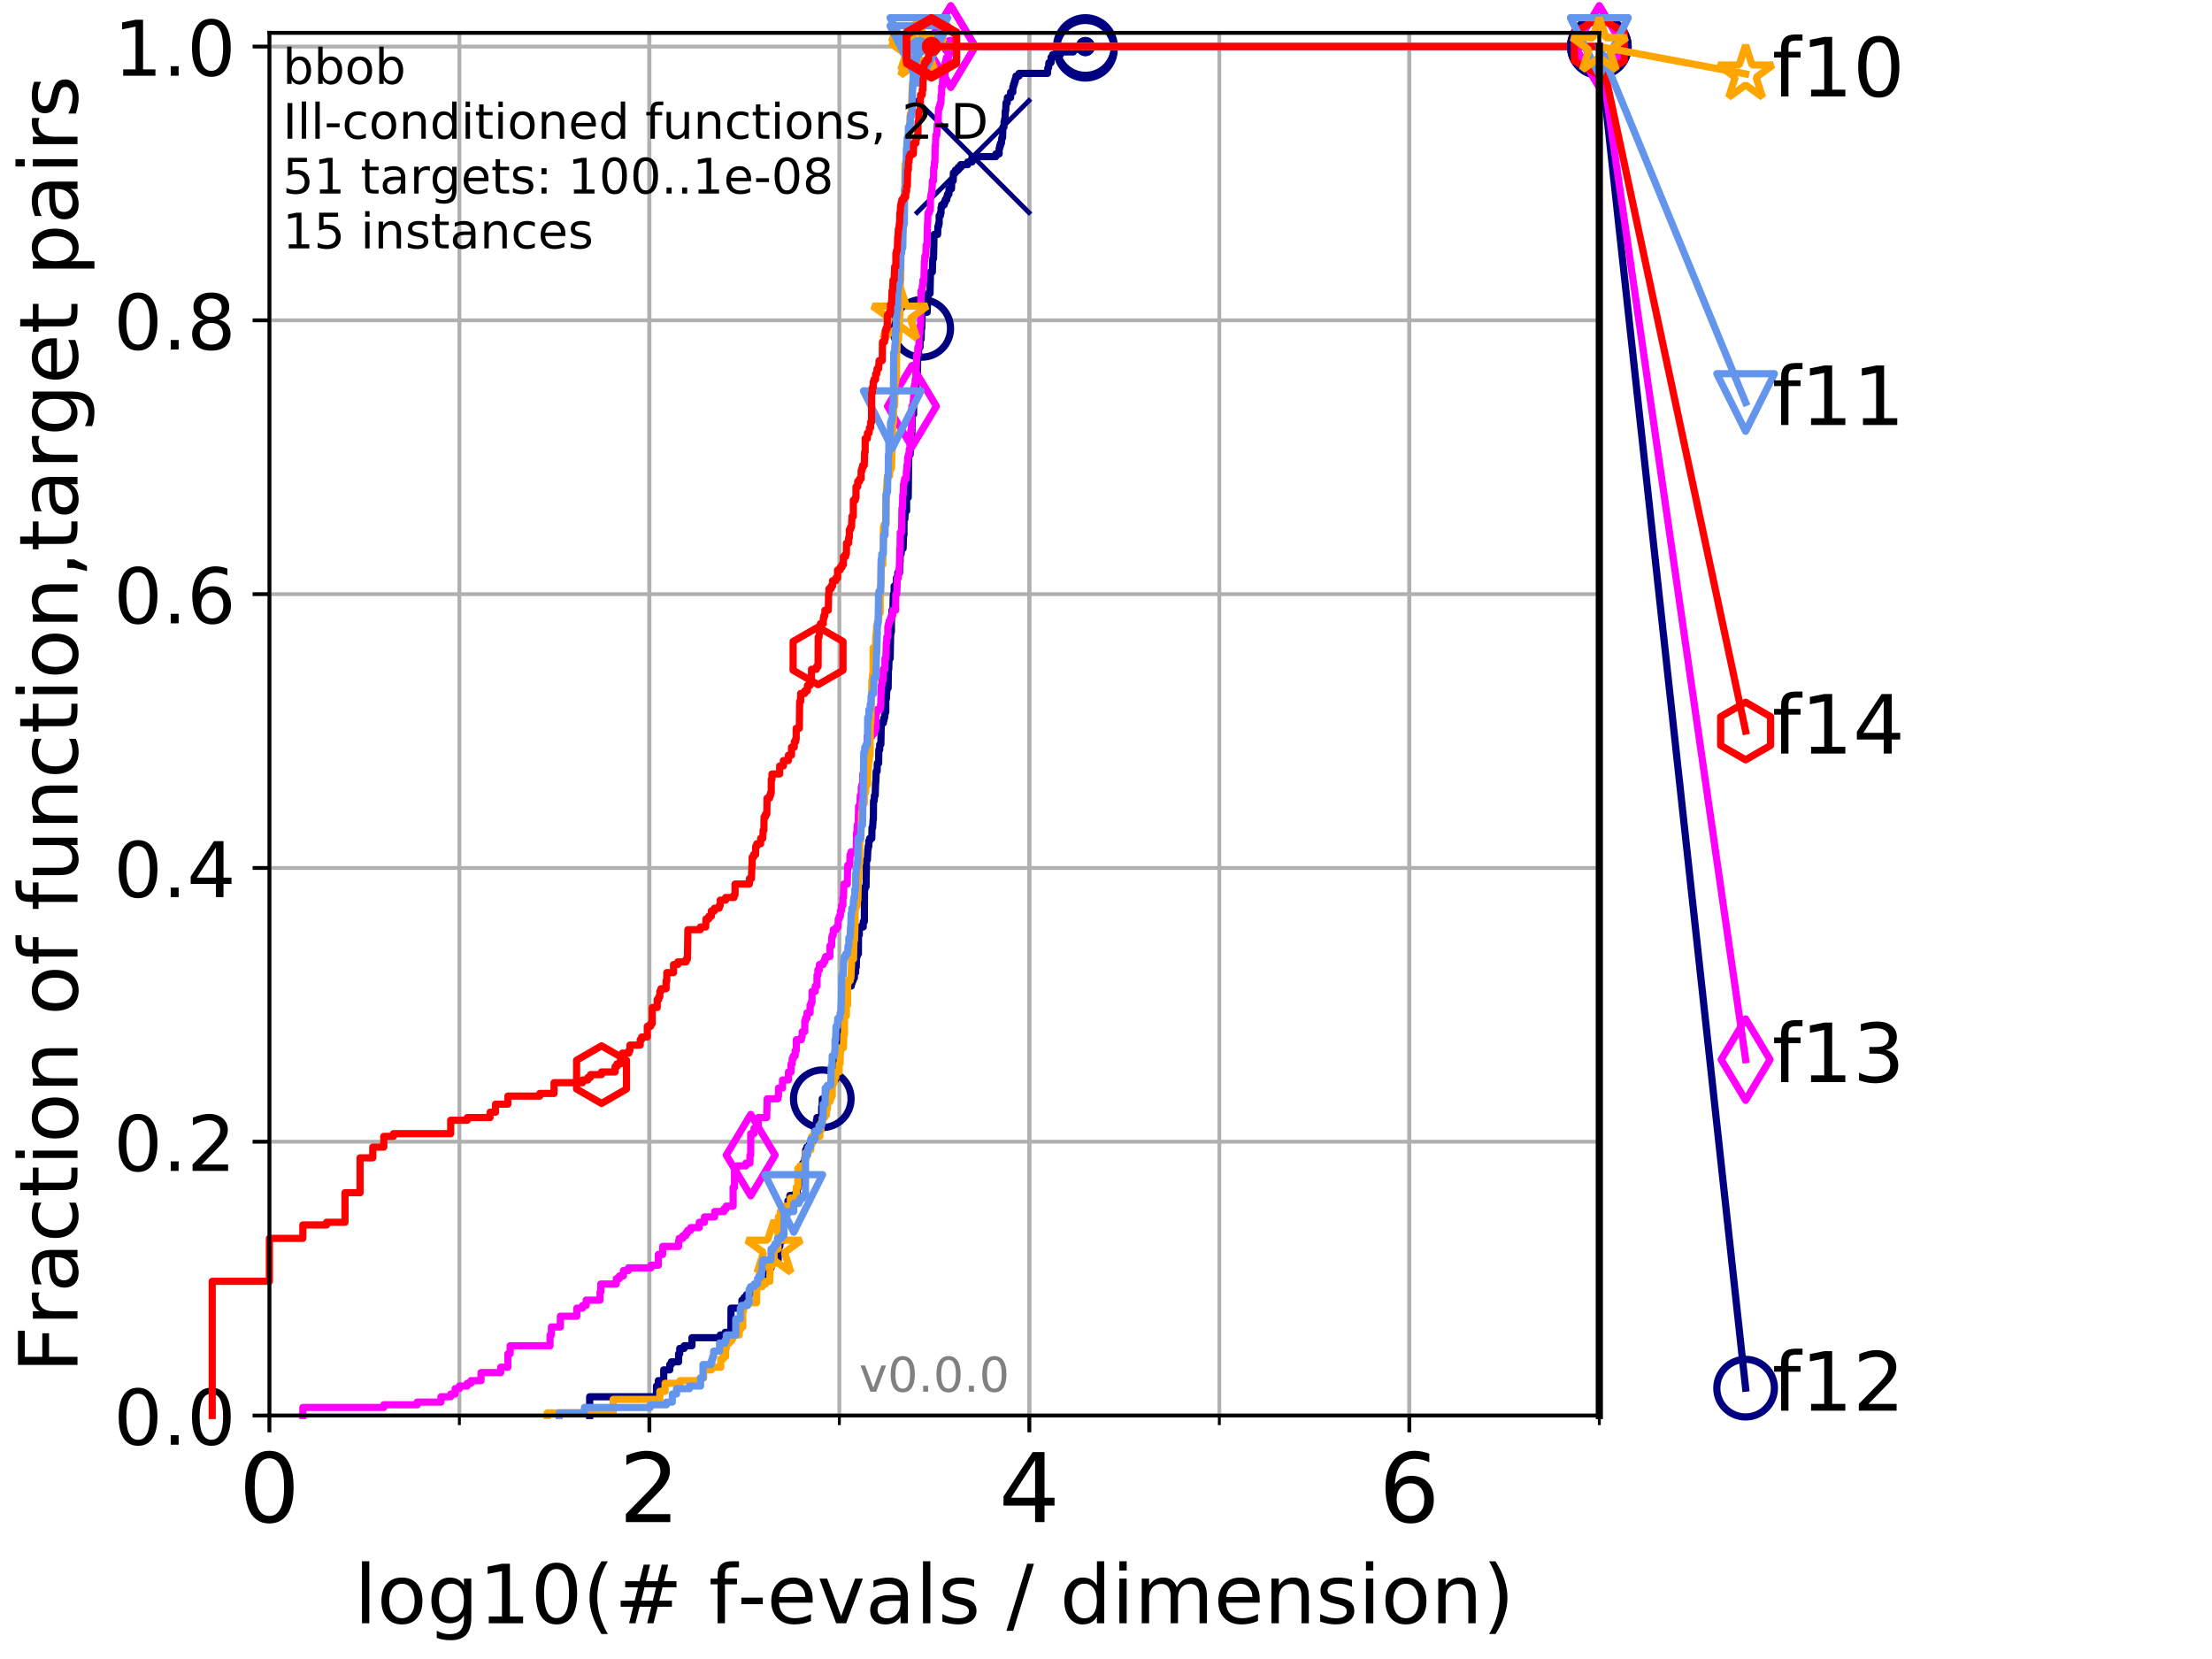 <?xml version="1.0" encoding="utf-8" standalone="no"?>
<!DOCTYPE svg PUBLIC "-//W3C//DTD SVG 1.1//EN"
  "http://www.w3.org/Graphics/SVG/1.1/DTD/svg11.dtd">
<!-- Created with matplotlib (http://matplotlib.org/) -->
<svg height="345.6pt" version="1.1" viewBox="0 0 460.8 345.6" width="460.8pt" xmlns="http://www.w3.org/2000/svg" xmlns:xlink="http://www.w3.org/1999/xlink">
 <defs>
  <style type="text/css">
*{stroke-linecap:butt;stroke-linejoin:round;}
  </style>
 </defs>
 <g id="figure_1">
  <g id="patch_1">
   <path d="M 0 345.6 
L 460.8 345.6 
L 460.8 0 
L 0 0 
z
" style="fill:#ffffff;"/>
  </g>
  <g id="axes_1">
   <g id="patch_2">
    <path d="M 56.12 294.88 
L 333.168 294.88 
L 333.168 6.845 
L 56.12 6.845 
z
" style="fill:#ffffff;"/>
   </g>
   <g id="matplotlib.axis_1">
    <g id="xtick_1">
     <g id="line2d_1">
      <path clip-path="url(#pe1d69bcf1b)" d="M 56.12 294.88 
L 56.12 6.845 
" style="fill:none;stroke:#b0b0b0;stroke-linecap:square;stroke-width:0.8;"/>
     </g>
     <g id="line2d_2">
      <defs>
       <path d="M 0 0 
L 0 3.5 
" id="mbccf54f9df" style="stroke:#000000;stroke-width:0.8;"/>
      </defs>
      <g>
       <use style="stroke:#000000;stroke-width:0.8;" x="56.12" xlink:href="#mbccf54f9df" y="294.88"/>
      </g>
     </g>
     <g id="text_1">
      <!-- 0 -->
      <defs>
       <path d="M 31.781 66.406 
Q 24.172 66.406 20.328 58.906 
Q 16.5 51.422 16.5 36.375 
Q 16.5 21.391 20.328 13.891 
Q 24.172 6.391 31.781 6.391 
Q 39.453 6.391 43.281 13.891 
Q 47.125 21.391 47.125 36.375 
Q 47.125 51.422 43.281 58.906 
Q 39.453 66.406 31.781 66.406 
z
M 31.781 74.219 
Q 44.047 74.219 50.516 64.516 
Q 56.984 54.828 56.984 36.375 
Q 56.984 17.969 50.516 8.266 
Q 44.047 -1.422 31.781 -1.422 
Q 19.531 -1.422 13.062 8.266 
Q 6.594 17.969 6.594 36.375 
Q 6.594 54.828 13.062 64.516 
Q 19.531 74.219 31.781 74.219 
z
" id="DejaVuSans-30"/>
      </defs>
      <g transform="translate(49.758 317.077)scale(0.2 -0.2)">
       <use xlink:href="#DejaVuSans-30"/>
      </g>
     </g>
    </g>
    <g id="xtick_2">
     <g id="line2d_3">
      <path clip-path="url(#pe1d69bcf1b)" d="M 135.277 294.88 
L 135.277 6.845 
" style="fill:none;stroke:#b0b0b0;stroke-linecap:square;stroke-width:0.8;"/>
     </g>
     <g id="line2d_4">
      <g>
       <use style="stroke:#000000;stroke-width:0.8;" x="135.277" xlink:href="#mbccf54f9df" y="294.88"/>
      </g>
     </g>
     <g id="text_2">
      <!-- 2 -->
      <defs>
       <path d="M 19.188 8.297 
L 53.609 8.297 
L 53.609 0 
L 7.328 0 
L 7.328 8.297 
Q 12.938 14.109 22.625 23.891 
Q 32.328 33.688 34.812 36.531 
Q 39.547 41.844 41.422 45.531 
Q 43.312 49.219 43.312 52.781 
Q 43.312 58.594 39.234 62.25 
Q 35.156 65.922 28.609 65.922 
Q 23.969 65.922 18.812 64.312 
Q 13.672 62.703 7.812 59.422 
L 7.812 69.391 
Q 13.766 71.781 18.938 73 
Q 24.125 74.219 28.422 74.219 
Q 39.75 74.219 46.484 68.547 
Q 53.219 62.891 53.219 53.422 
Q 53.219 48.922 51.531 44.891 
Q 49.859 40.875 45.406 35.406 
Q 44.188 33.984 37.641 27.219 
Q 31.109 20.453 19.188 8.297 
z
" id="DejaVuSans-32"/>
      </defs>
      <g transform="translate(128.914 317.077)scale(0.2 -0.2)">
       <use xlink:href="#DejaVuSans-32"/>
      </g>
     </g>
    </g>
    <g id="xtick_3">
     <g id="line2d_5">
      <path clip-path="url(#pe1d69bcf1b)" d="M 214.433 294.88 
L 214.433 6.845 
" style="fill:none;stroke:#b0b0b0;stroke-linecap:square;stroke-width:0.8;"/>
     </g>
     <g id="line2d_6">
      <g>
       <use style="stroke:#000000;stroke-width:0.8;" x="214.433" xlink:href="#mbccf54f9df" y="294.88"/>
      </g>
     </g>
     <g id="text_3">
      <!-- 4 -->
      <defs>
       <path d="M 37.797 64.312 
L 12.891 25.391 
L 37.797 25.391 
z
M 35.203 72.906 
L 47.609 72.906 
L 47.609 25.391 
L 58.016 25.391 
L 58.016 17.188 
L 47.609 17.188 
L 47.609 0 
L 37.797 0 
L 37.797 17.188 
L 4.891 17.188 
L 4.891 26.703 
z
" id="DejaVuSans-34"/>
      </defs>
      <g transform="translate(208.071 317.077)scale(0.2 -0.2)">
       <use xlink:href="#DejaVuSans-34"/>
      </g>
     </g>
    </g>
    <g id="xtick_4">
     <g id="line2d_7">
      <path clip-path="url(#pe1d69bcf1b)" d="M 293.59 294.88 
L 293.59 6.845 
" style="fill:none;stroke:#b0b0b0;stroke-linecap:square;stroke-width:0.8;"/>
     </g>
     <g id="line2d_8">
      <g>
       <use style="stroke:#000000;stroke-width:0.8;" x="293.59" xlink:href="#mbccf54f9df" y="294.88"/>
      </g>
     </g>
     <g id="text_4">
      <!-- 6 -->
      <defs>
       <path d="M 33.016 40.375 
Q 26.375 40.375 22.484 35.828 
Q 18.609 31.297 18.609 23.391 
Q 18.609 15.531 22.484 10.953 
Q 26.375 6.391 33.016 6.391 
Q 39.656 6.391 43.531 10.953 
Q 47.406 15.531 47.406 23.391 
Q 47.406 31.297 43.531 35.828 
Q 39.656 40.375 33.016 40.375 
z
M 52.594 71.297 
L 52.594 62.312 
Q 48.875 64.062 45.094 64.984 
Q 41.312 65.922 37.594 65.922 
Q 27.828 65.922 22.672 59.328 
Q 17.531 52.734 16.797 39.406 
Q 19.672 43.656 24.016 45.922 
Q 28.375 48.188 33.594 48.188 
Q 44.578 48.188 50.953 41.516 
Q 57.328 34.859 57.328 23.391 
Q 57.328 12.156 50.688 5.359 
Q 44.047 -1.422 33.016 -1.422 
Q 20.359 -1.422 13.672 8.266 
Q 6.984 17.969 6.984 36.375 
Q 6.984 53.656 15.188 63.938 
Q 23.391 74.219 37.203 74.219 
Q 40.922 74.219 44.703 73.484 
Q 48.484 72.75 52.594 71.297 
z
" id="DejaVuSans-36"/>
      </defs>
      <g transform="translate(287.227 317.077)scale(0.2 -0.2)">
       <use xlink:href="#DejaVuSans-36"/>
      </g>
     </g>
    </g>
    <g id="xtick_5">
     <g id="line2d_9">
      <path clip-path="url(#pe1d69bcf1b)" d="M 56.12 294.88 
L 56.12 6.845 
" style="fill:none;stroke:#b0b0b0;stroke-linecap:square;stroke-width:0.8;"/>
     </g>
     <g id="line2d_10">
      <defs>
       <path d="M 0 0 
L 0 2 
" id="m543bb001c0" style="stroke:#000000;stroke-width:0.6;"/>
      </defs>
      <g>
       <use style="stroke:#000000;stroke-width:0.6;" x="56.12" xlink:href="#m543bb001c0" y="294.88"/>
      </g>
     </g>
    </g>
    <g id="xtick_6">
     <g id="line2d_11">
      <path clip-path="url(#pe1d69bcf1b)" d="M 95.698 294.88 
L 95.698 6.845 
" style="fill:none;stroke:#b0b0b0;stroke-linecap:square;stroke-width:0.8;"/>
     </g>
     <g id="line2d_12">
      <g>
       <use style="stroke:#000000;stroke-width:0.6;" x="95.698" xlink:href="#m543bb001c0" y="294.88"/>
      </g>
     </g>
    </g>
    <g id="xtick_7">
     <g id="line2d_13">
      <path clip-path="url(#pe1d69bcf1b)" d="M 135.277 294.88 
L 135.277 6.845 
" style="fill:none;stroke:#b0b0b0;stroke-linecap:square;stroke-width:0.8;"/>
     </g>
     <g id="line2d_14">
      <g>
       <use style="stroke:#000000;stroke-width:0.6;" x="135.277" xlink:href="#m543bb001c0" y="294.88"/>
      </g>
     </g>
    </g>
    <g id="xtick_8">
     <g id="line2d_15">
      <path clip-path="url(#pe1d69bcf1b)" d="M 174.855 294.88 
L 174.855 6.845 
" style="fill:none;stroke:#b0b0b0;stroke-linecap:square;stroke-width:0.8;"/>
     </g>
     <g id="line2d_16">
      <g>
       <use style="stroke:#000000;stroke-width:0.6;" x="174.855" xlink:href="#m543bb001c0" y="294.88"/>
      </g>
     </g>
    </g>
    <g id="xtick_9">
     <g id="line2d_17">
      <path clip-path="url(#pe1d69bcf1b)" d="M 214.433 294.88 
L 214.433 6.845 
" style="fill:none;stroke:#b0b0b0;stroke-linecap:square;stroke-width:0.8;"/>
     </g>
     <g id="line2d_18">
      <g>
       <use style="stroke:#000000;stroke-width:0.6;" x="214.433" xlink:href="#m543bb001c0" y="294.88"/>
      </g>
     </g>
    </g>
    <g id="xtick_10">
     <g id="line2d_19">
      <path clip-path="url(#pe1d69bcf1b)" d="M 254.011 294.88 
L 254.011 6.845 
" style="fill:none;stroke:#b0b0b0;stroke-linecap:square;stroke-width:0.8;"/>
     </g>
     <g id="line2d_20">
      <g>
       <use style="stroke:#000000;stroke-width:0.6;" x="254.011" xlink:href="#m543bb001c0" y="294.88"/>
      </g>
     </g>
    </g>
    <g id="xtick_11">
     <g id="line2d_21">
      <path clip-path="url(#pe1d69bcf1b)" d="M 293.59 294.88 
L 293.59 6.845 
" style="fill:none;stroke:#b0b0b0;stroke-linecap:square;stroke-width:0.8;"/>
     </g>
     <g id="line2d_22">
      <g>
       <use style="stroke:#000000;stroke-width:0.6;" x="293.59" xlink:href="#m543bb001c0" y="294.88"/>
      </g>
     </g>
    </g>
    <g id="xtick_12">
     <g id="line2d_23">
      <path clip-path="url(#pe1d69bcf1b)" d="M 333.168 294.88 
L 333.168 6.845 
" style="fill:none;stroke:#b0b0b0;stroke-linecap:square;stroke-width:0.8;"/>
     </g>
     <g id="line2d_24">
      <g>
       <use style="stroke:#000000;stroke-width:0.6;" x="333.168" xlink:href="#m543bb001c0" y="294.88"/>
      </g>
     </g>
    </g>
    <g id="text_5">
     <!-- log10(# f-evals / dimension) -->
     <defs>
      <path d="M 9.422 75.984 
L 18.406 75.984 
L 18.406 0 
L 9.422 0 
z
" id="DejaVuSans-6c"/>
      <path d="M 30.609 48.391 
Q 23.391 48.391 19.188 42.75 
Q 14.984 37.109 14.984 27.297 
Q 14.984 17.484 19.156 11.844 
Q 23.344 6.203 30.609 6.203 
Q 37.797 6.203 41.984 11.859 
Q 46.188 17.531 46.188 27.297 
Q 46.188 37.016 41.984 42.703 
Q 37.797 48.391 30.609 48.391 
z
M 30.609 56 
Q 42.328 56 49.016 48.375 
Q 55.719 40.766 55.719 27.297 
Q 55.719 13.875 49.016 6.219 
Q 42.328 -1.422 30.609 -1.422 
Q 18.844 -1.422 12.172 6.219 
Q 5.516 13.875 5.516 27.297 
Q 5.516 40.766 12.172 48.375 
Q 18.844 56 30.609 56 
z
" id="DejaVuSans-6f"/>
      <path d="M 45.406 27.984 
Q 45.406 37.75 41.375 43.109 
Q 37.359 48.484 30.078 48.484 
Q 22.859 48.484 18.828 43.109 
Q 14.797 37.75 14.797 27.984 
Q 14.797 18.266 18.828 12.891 
Q 22.859 7.516 30.078 7.516 
Q 37.359 7.516 41.375 12.891 
Q 45.406 18.266 45.406 27.984 
z
M 54.391 6.781 
Q 54.391 -7.172 48.188 -13.984 
Q 42 -20.797 29.203 -20.797 
Q 24.469 -20.797 20.266 -20.094 
Q 16.062 -19.391 12.109 -17.922 
L 12.109 -9.188 
Q 16.062 -11.328 19.922 -12.344 
Q 23.781 -13.375 27.781 -13.375 
Q 36.625 -13.375 41.016 -8.766 
Q 45.406 -4.156 45.406 5.172 
L 45.406 9.625 
Q 42.625 4.781 38.281 2.391 
Q 33.938 0 27.875 0 
Q 17.828 0 11.672 7.656 
Q 5.516 15.328 5.516 27.984 
Q 5.516 40.672 11.672 48.328 
Q 17.828 56 27.875 56 
Q 33.938 56 38.281 53.609 
Q 42.625 51.219 45.406 46.391 
L 45.406 54.688 
L 54.391 54.688 
z
" id="DejaVuSans-67"/>
      <path d="M 12.406 8.297 
L 28.516 8.297 
L 28.516 63.922 
L 10.984 60.406 
L 10.984 69.391 
L 28.422 72.906 
L 38.281 72.906 
L 38.281 8.297 
L 54.391 8.297 
L 54.391 0 
L 12.406 0 
z
" id="DejaVuSans-31"/>
      <path d="M 31 75.875 
Q 24.469 64.656 21.281 53.656 
Q 18.109 42.672 18.109 31.391 
Q 18.109 20.125 21.312 9.062 
Q 24.516 -2 31 -13.188 
L 23.188 -13.188 
Q 15.875 -1.703 12.234 9.375 
Q 8.594 20.453 8.594 31.391 
Q 8.594 42.281 12.203 53.312 
Q 15.828 64.359 23.188 75.875 
z
" id="DejaVuSans-28"/>
      <path d="M 51.125 44 
L 36.922 44 
L 32.812 27.688 
L 47.125 27.688 
z
M 43.797 71.781 
L 38.719 51.516 
L 52.984 51.516 
L 58.109 71.781 
L 65.922 71.781 
L 60.891 51.516 
L 76.125 51.516 
L 76.125 44 
L 58.984 44 
L 54.984 27.688 
L 70.516 27.688 
L 70.516 20.219 
L 53.078 20.219 
L 48 0 
L 40.188 0 
L 45.219 20.219 
L 30.906 20.219 
L 25.875 0 
L 18.016 0 
L 23.094 20.219 
L 7.719 20.219 
L 7.719 27.688 
L 24.906 27.688 
L 29 44 
L 13.281 44 
L 13.281 51.516 
L 30.906 51.516 
L 35.891 71.781 
z
" id="DejaVuSans-23"/>
      <path id="DejaVuSans-20"/>
      <path d="M 37.109 75.984 
L 37.109 68.5 
L 28.516 68.5 
Q 23.688 68.5 21.797 66.547 
Q 19.922 64.594 19.922 59.516 
L 19.922 54.688 
L 34.719 54.688 
L 34.719 47.703 
L 19.922 47.703 
L 19.922 0 
L 10.891 0 
L 10.891 47.703 
L 2.297 47.703 
L 2.297 54.688 
L 10.891 54.688 
L 10.891 58.5 
Q 10.891 67.625 15.141 71.797 
Q 19.391 75.984 28.609 75.984 
z
" id="DejaVuSans-66"/>
      <path d="M 4.891 31.391 
L 31.203 31.391 
L 31.203 23.391 
L 4.891 23.391 
z
" id="DejaVuSans-2d"/>
      <path d="M 56.203 29.594 
L 56.203 25.203 
L 14.891 25.203 
Q 15.484 15.922 20.484 11.062 
Q 25.484 6.203 34.422 6.203 
Q 39.594 6.203 44.453 7.469 
Q 49.312 8.734 54.109 11.281 
L 54.109 2.781 
Q 49.266 0.734 44.188 -0.344 
Q 39.109 -1.422 33.891 -1.422 
Q 20.797 -1.422 13.156 6.188 
Q 5.516 13.812 5.516 26.812 
Q 5.516 40.234 12.766 48.109 
Q 20.016 56 32.328 56 
Q 43.359 56 49.781 48.891 
Q 56.203 41.797 56.203 29.594 
z
M 47.219 32.234 
Q 47.125 39.594 43.094 43.984 
Q 39.062 48.391 32.422 48.391 
Q 24.906 48.391 20.391 44.141 
Q 15.875 39.891 15.188 32.172 
z
" id="DejaVuSans-65"/>
      <path d="M 2.984 54.688 
L 12.5 54.688 
L 29.594 8.797 
L 46.688 54.688 
L 56.203 54.688 
L 35.688 0 
L 23.484 0 
z
" id="DejaVuSans-76"/>
      <path d="M 34.281 27.484 
Q 23.391 27.484 19.188 25 
Q 14.984 22.516 14.984 16.5 
Q 14.984 11.719 18.141 8.906 
Q 21.297 6.109 26.703 6.109 
Q 34.188 6.109 38.703 11.406 
Q 43.219 16.703 43.219 25.484 
L 43.219 27.484 
z
M 52.203 31.203 
L 52.203 0 
L 43.219 0 
L 43.219 8.297 
Q 40.141 3.328 35.547 0.953 
Q 30.953 -1.422 24.312 -1.422 
Q 15.922 -1.422 10.953 3.297 
Q 6 8.016 6 15.922 
Q 6 25.141 12.172 29.828 
Q 18.359 34.516 30.609 34.516 
L 43.219 34.516 
L 43.219 35.406 
Q 43.219 41.609 39.141 45 
Q 35.062 48.391 27.688 48.391 
Q 23 48.391 18.547 47.266 
Q 14.109 46.141 10.016 43.891 
L 10.016 52.203 
Q 14.938 54.109 19.578 55.047 
Q 24.219 56 28.609 56 
Q 40.484 56 46.344 49.844 
Q 52.203 43.703 52.203 31.203 
z
" id="DejaVuSans-61"/>
      <path d="M 44.281 53.078 
L 44.281 44.578 
Q 40.484 46.531 36.375 47.5 
Q 32.281 48.484 27.875 48.484 
Q 21.188 48.484 17.844 46.438 
Q 14.5 44.391 14.5 40.281 
Q 14.5 37.156 16.891 35.375 
Q 19.281 33.594 26.516 31.984 
L 29.594 31.297 
Q 39.156 29.25 43.188 25.516 
Q 47.219 21.781 47.219 15.094 
Q 47.219 7.469 41.188 3.016 
Q 35.156 -1.422 24.609 -1.422 
Q 20.219 -1.422 15.453 -0.562 
Q 10.688 0.297 5.422 2 
L 5.422 11.281 
Q 10.406 8.688 15.234 7.391 
Q 20.062 6.109 24.812 6.109 
Q 31.156 6.109 34.562 8.281 
Q 37.984 10.453 37.984 14.406 
Q 37.984 18.062 35.516 20.016 
Q 33.062 21.969 24.703 23.781 
L 21.578 24.516 
Q 13.234 26.266 9.516 29.906 
Q 5.812 33.547 5.812 39.891 
Q 5.812 47.609 11.281 51.797 
Q 16.75 56 26.812 56 
Q 31.781 56 36.172 55.266 
Q 40.578 54.547 44.281 53.078 
z
" id="DejaVuSans-73"/>
      <path d="M 25.391 72.906 
L 33.688 72.906 
L 8.297 -9.281 
L 0 -9.281 
z
" id="DejaVuSans-2f"/>
      <path d="M 45.406 46.391 
L 45.406 75.984 
L 54.391 75.984 
L 54.391 0 
L 45.406 0 
L 45.406 8.203 
Q 42.578 3.328 38.25 0.953 
Q 33.938 -1.422 27.875 -1.422 
Q 17.969 -1.422 11.734 6.484 
Q 5.516 14.406 5.516 27.297 
Q 5.516 40.188 11.734 48.094 
Q 17.969 56 27.875 56 
Q 33.938 56 38.25 53.625 
Q 42.578 51.266 45.406 46.391 
z
M 14.797 27.297 
Q 14.797 17.391 18.875 11.75 
Q 22.953 6.109 30.078 6.109 
Q 37.203 6.109 41.297 11.75 
Q 45.406 17.391 45.406 27.297 
Q 45.406 37.203 41.297 42.844 
Q 37.203 48.484 30.078 48.484 
Q 22.953 48.484 18.875 42.844 
Q 14.797 37.203 14.797 27.297 
z
" id="DejaVuSans-64"/>
      <path d="M 9.422 54.688 
L 18.406 54.688 
L 18.406 0 
L 9.422 0 
z
M 9.422 75.984 
L 18.406 75.984 
L 18.406 64.594 
L 9.422 64.594 
z
" id="DejaVuSans-69"/>
      <path d="M 52 44.188 
Q 55.375 50.25 60.062 53.125 
Q 64.75 56 71.094 56 
Q 79.641 56 84.281 50.016 
Q 88.922 44.047 88.922 33.016 
L 88.922 0 
L 79.891 0 
L 79.891 32.719 
Q 79.891 40.578 77.094 44.375 
Q 74.312 48.188 68.609 48.188 
Q 61.625 48.188 57.562 43.547 
Q 53.516 38.922 53.516 30.906 
L 53.516 0 
L 44.484 0 
L 44.484 32.719 
Q 44.484 40.625 41.703 44.406 
Q 38.922 48.188 33.109 48.188 
Q 26.219 48.188 22.156 43.531 
Q 18.109 38.875 18.109 30.906 
L 18.109 0 
L 9.078 0 
L 9.078 54.688 
L 18.109 54.688 
L 18.109 46.188 
Q 21.188 51.219 25.484 53.609 
Q 29.781 56 35.688 56 
Q 41.656 56 45.828 52.969 
Q 50 49.953 52 44.188 
z
" id="DejaVuSans-6d"/>
      <path d="M 54.891 33.016 
L 54.891 0 
L 45.906 0 
L 45.906 32.719 
Q 45.906 40.484 42.875 44.328 
Q 39.844 48.188 33.797 48.188 
Q 26.516 48.188 22.312 43.547 
Q 18.109 38.922 18.109 30.906 
L 18.109 0 
L 9.078 0 
L 9.078 54.688 
L 18.109 54.688 
L 18.109 46.188 
Q 21.344 51.125 25.703 53.562 
Q 30.078 56 35.797 56 
Q 45.219 56 50.047 50.172 
Q 54.891 44.344 54.891 33.016 
z
" id="DejaVuSans-6e"/>
      <path d="M 8.016 75.875 
L 15.828 75.875 
Q 23.141 64.359 26.781 53.312 
Q 30.422 42.281 30.422 31.391 
Q 30.422 20.453 26.781 9.375 
Q 23.141 -1.703 15.828 -13.188 
L 8.016 -13.188 
Q 14.5 -2 17.703 9.062 
Q 20.906 20.125 20.906 31.391 
Q 20.906 42.672 17.703 53.656 
Q 14.5 64.656 8.016 75.875 
z
" id="DejaVuSans-29"/>
     </defs>
     <g transform="translate(73.803 338.154)scale(0.17 -0.17)">
      <use xlink:href="#DejaVuSans-6c"/>
      <use x="27.783" xlink:href="#DejaVuSans-6f"/>
      <use x="88.965" xlink:href="#DejaVuSans-67"/>
      <use x="152.441" xlink:href="#DejaVuSans-31"/>
      <use x="216.064" xlink:href="#DejaVuSans-30"/>
      <use x="279.688" xlink:href="#DejaVuSans-28"/>
      <use x="318.701" xlink:href="#DejaVuSans-23"/>
      <use x="402.49" xlink:href="#DejaVuSans-20"/>
      <use x="434.277" xlink:href="#DejaVuSans-66"/>
      <use x="469.404" xlink:href="#DejaVuSans-2d"/>
      <use x="505.488" xlink:href="#DejaVuSans-65"/>
      <use x="567.012" xlink:href="#DejaVuSans-76"/>
      <use x="626.191" xlink:href="#DejaVuSans-61"/>
      <use x="687.471" xlink:href="#DejaVuSans-6c"/>
      <use x="715.254" xlink:href="#DejaVuSans-73"/>
      <use x="767.354" xlink:href="#DejaVuSans-20"/>
      <use x="799.141" xlink:href="#DejaVuSans-2f"/>
      <use x="832.832" xlink:href="#DejaVuSans-20"/>
      <use x="864.619" xlink:href="#DejaVuSans-64"/>
      <use x="928.096" xlink:href="#DejaVuSans-69"/>
      <use x="955.879" xlink:href="#DejaVuSans-6d"/>
      <use x="1053.291" xlink:href="#DejaVuSans-65"/>
      <use x="1114.814" xlink:href="#DejaVuSans-6e"/>
      <use x="1178.193" xlink:href="#DejaVuSans-73"/>
      <use x="1230.293" xlink:href="#DejaVuSans-69"/>
      <use x="1258.076" xlink:href="#DejaVuSans-6f"/>
      <use x="1319.258" xlink:href="#DejaVuSans-6e"/>
      <use x="1382.637" xlink:href="#DejaVuSans-29"/>
     </g>
    </g>
   </g>
   <g id="matplotlib.axis_2">
    <g id="ytick_1">
     <g id="line2d_25">
      <path clip-path="url(#pe1d69bcf1b)" d="M 56.12 294.88 
L 333.168 294.88 
" style="fill:none;stroke:#b0b0b0;stroke-linecap:square;stroke-width:0.8;"/>
     </g>
     <g id="line2d_26">
      <defs>
       <path d="M 0 0 
L -3.5 0 
" id="maecfeb4788" style="stroke:#000000;stroke-width:0.8;"/>
      </defs>
      <g>
       <use style="stroke:#000000;stroke-width:0.8;" x="56.12" xlink:href="#maecfeb4788" y="294.88"/>
      </g>
     </g>
     <g id="text_6">
      <!-- 0.0 -->
      <defs>
       <path d="M 10.688 12.406 
L 21 12.406 
L 21 0 
L 10.688 0 
z
" id="DejaVuSans-2e"/>
      </defs>
      <g transform="translate(23.675 300.959)scale(0.16 -0.16)">
       <use xlink:href="#DejaVuSans-30"/>
       <use x="63.623" xlink:href="#DejaVuSans-2e"/>
       <use x="95.41" xlink:href="#DejaVuSans-30"/>
      </g>
     </g>
    </g>
    <g id="ytick_2">
     <g id="line2d_27">
      <path clip-path="url(#pe1d69bcf1b)" d="M 56.12 237.843 
L 333.168 237.843 
" style="fill:none;stroke:#b0b0b0;stroke-linecap:square;stroke-width:0.8;"/>
     </g>
     <g id="line2d_28">
      <g>
       <use style="stroke:#000000;stroke-width:0.8;" x="56.12" xlink:href="#maecfeb4788" y="237.843"/>
      </g>
     </g>
     <g id="text_7">
      <!-- 0.2 -->
      <g transform="translate(23.675 243.922)scale(0.16 -0.16)">
       <use xlink:href="#DejaVuSans-30"/>
       <use x="63.623" xlink:href="#DejaVuSans-2e"/>
       <use x="95.41" xlink:href="#DejaVuSans-32"/>
      </g>
     </g>
    </g>
    <g id="ytick_3">
     <g id="line2d_29">
      <path clip-path="url(#pe1d69bcf1b)" d="M 56.12 180.807 
L 333.168 180.807 
" style="fill:none;stroke:#b0b0b0;stroke-linecap:square;stroke-width:0.8;"/>
     </g>
     <g id="line2d_30">
      <g>
       <use style="stroke:#000000;stroke-width:0.8;" x="56.12" xlink:href="#maecfeb4788" y="180.807"/>
      </g>
     </g>
     <g id="text_8">
      <!-- 0.4 -->
      <g transform="translate(23.675 186.886)scale(0.16 -0.16)">
       <use xlink:href="#DejaVuSans-30"/>
       <use x="63.623" xlink:href="#DejaVuSans-2e"/>
       <use x="95.41" xlink:href="#DejaVuSans-34"/>
      </g>
     </g>
    </g>
    <g id="ytick_4">
     <g id="line2d_31">
      <path clip-path="url(#pe1d69bcf1b)" d="M 56.12 123.77 
L 333.168 123.77 
" style="fill:none;stroke:#b0b0b0;stroke-linecap:square;stroke-width:0.8;"/>
     </g>
     <g id="line2d_32">
      <g>
       <use style="stroke:#000000;stroke-width:0.8;" x="56.12" xlink:href="#maecfeb4788" y="123.77"/>
      </g>
     </g>
     <g id="text_9">
      <!-- 0.6 -->
      <g transform="translate(23.675 129.849)scale(0.16 -0.16)">
       <use xlink:href="#DejaVuSans-30"/>
       <use x="63.623" xlink:href="#DejaVuSans-2e"/>
       <use x="95.41" xlink:href="#DejaVuSans-36"/>
      </g>
     </g>
    </g>
    <g id="ytick_5">
     <g id="line2d_33">
      <path clip-path="url(#pe1d69bcf1b)" d="M 56.12 66.734 
L 333.168 66.734 
" style="fill:none;stroke:#b0b0b0;stroke-linecap:square;stroke-width:0.8;"/>
     </g>
     <g id="line2d_34">
      <g>
       <use style="stroke:#000000;stroke-width:0.8;" x="56.12" xlink:href="#maecfeb4788" y="66.734"/>
      </g>
     </g>
     <g id="text_10">
      <!-- 0.8 -->
      <defs>
       <path d="M 31.781 34.625 
Q 24.75 34.625 20.719 30.859 
Q 16.703 27.094 16.703 20.516 
Q 16.703 13.922 20.719 10.156 
Q 24.75 6.391 31.781 6.391 
Q 38.812 6.391 42.859 10.172 
Q 46.922 13.969 46.922 20.516 
Q 46.922 27.094 42.891 30.859 
Q 38.875 34.625 31.781 34.625 
z
M 21.922 38.812 
Q 15.578 40.375 12.031 44.719 
Q 8.5 49.078 8.5 55.328 
Q 8.5 64.062 14.719 69.141 
Q 20.953 74.219 31.781 74.219 
Q 42.672 74.219 48.875 69.141 
Q 55.078 64.062 55.078 55.328 
Q 55.078 49.078 51.531 44.719 
Q 48 40.375 41.703 38.812 
Q 48.828 37.156 52.797 32.312 
Q 56.781 27.484 56.781 20.516 
Q 56.781 9.906 50.312 4.234 
Q 43.844 -1.422 31.781 -1.422 
Q 19.734 -1.422 13.25 4.234 
Q 6.781 9.906 6.781 20.516 
Q 6.781 27.484 10.781 32.312 
Q 14.797 37.156 21.922 38.812 
z
M 18.312 54.391 
Q 18.312 48.734 21.844 45.562 
Q 25.391 42.391 31.781 42.391 
Q 38.141 42.391 41.719 45.562 
Q 45.312 48.734 45.312 54.391 
Q 45.312 60.062 41.719 63.234 
Q 38.141 66.406 31.781 66.406 
Q 25.391 66.406 21.844 63.234 
Q 18.312 60.062 18.312 54.391 
z
" id="DejaVuSans-38"/>
      </defs>
      <g transform="translate(23.675 72.812)scale(0.16 -0.16)">
       <use xlink:href="#DejaVuSans-30"/>
       <use x="63.623" xlink:href="#DejaVuSans-2e"/>
       <use x="95.41" xlink:href="#DejaVuSans-38"/>
      </g>
     </g>
    </g>
    <g id="ytick_6">
     <g id="line2d_35">
      <path clip-path="url(#pe1d69bcf1b)" d="M 56.12 9.697 
L 333.168 9.697 
" style="fill:none;stroke:#b0b0b0;stroke-linecap:square;stroke-width:0.8;"/>
     </g>
     <g id="line2d_36">
      <g>
       <use style="stroke:#000000;stroke-width:0.8;" x="56.12" xlink:href="#maecfeb4788" y="9.697"/>
      </g>
     </g>
     <g id="text_11">
      <!-- 1.0 -->
      <g transform="translate(23.675 15.776)scale(0.16 -0.16)">
       <use xlink:href="#DejaVuSans-31"/>
       <use x="63.623" xlink:href="#DejaVuSans-2e"/>
       <use x="95.41" xlink:href="#DejaVuSans-30"/>
      </g>
     </g>
    </g>
    <g id="text_12">
     <!-- Fraction of function,target pairs -->
     <defs>
      <path d="M 9.812 72.906 
L 51.703 72.906 
L 51.703 64.594 
L 19.672 64.594 
L 19.672 43.109 
L 48.578 43.109 
L 48.578 34.812 
L 19.672 34.812 
L 19.672 0 
L 9.812 0 
z
" id="DejaVuSans-46"/>
      <path d="M 41.109 46.297 
Q 39.594 47.172 37.812 47.578 
Q 36.031 48 33.891 48 
Q 26.266 48 22.188 43.047 
Q 18.109 38.094 18.109 28.812 
L 18.109 0 
L 9.078 0 
L 9.078 54.688 
L 18.109 54.688 
L 18.109 46.188 
Q 20.953 51.172 25.484 53.578 
Q 30.031 56 36.531 56 
Q 37.453 56 38.578 55.875 
Q 39.703 55.766 41.062 55.516 
z
" id="DejaVuSans-72"/>
      <path d="M 48.781 52.594 
L 48.781 44.188 
Q 44.969 46.297 41.141 47.344 
Q 37.312 48.391 33.406 48.391 
Q 24.656 48.391 19.812 42.844 
Q 14.984 37.312 14.984 27.297 
Q 14.984 17.281 19.812 11.734 
Q 24.656 6.203 33.406 6.203 
Q 37.312 6.203 41.141 7.25 
Q 44.969 8.297 48.781 10.406 
L 48.781 2.094 
Q 45.016 0.344 40.984 -0.531 
Q 36.969 -1.422 32.422 -1.422 
Q 20.062 -1.422 12.781 6.344 
Q 5.516 14.109 5.516 27.297 
Q 5.516 40.672 12.859 48.328 
Q 20.219 56 33.016 56 
Q 37.156 56 41.109 55.141 
Q 45.062 54.297 48.781 52.594 
z
" id="DejaVuSans-63"/>
      <path d="M 18.312 70.219 
L 18.312 54.688 
L 36.812 54.688 
L 36.812 47.703 
L 18.312 47.703 
L 18.312 18.016 
Q 18.312 11.328 20.141 9.422 
Q 21.969 7.516 27.594 7.516 
L 36.812 7.516 
L 36.812 0 
L 27.594 0 
Q 17.188 0 13.234 3.875 
Q 9.281 7.766 9.281 18.016 
L 9.281 47.703 
L 2.688 47.703 
L 2.688 54.688 
L 9.281 54.688 
L 9.281 70.219 
z
" id="DejaVuSans-74"/>
      <path d="M 8.5 21.578 
L 8.5 54.688 
L 17.484 54.688 
L 17.484 21.922 
Q 17.484 14.156 20.5 10.266 
Q 23.531 6.391 29.594 6.391 
Q 36.859 6.391 41.078 11.031 
Q 45.312 15.672 45.312 23.688 
L 45.312 54.688 
L 54.297 54.688 
L 54.297 0 
L 45.312 0 
L 45.312 8.406 
Q 42.047 3.422 37.719 1 
Q 33.406 -1.422 27.688 -1.422 
Q 18.266 -1.422 13.375 4.438 
Q 8.5 10.297 8.5 21.578 
z
M 31.109 56 
z
" id="DejaVuSans-75"/>
      <path d="M 11.719 12.406 
L 22.016 12.406 
L 22.016 4 
L 14.016 -11.625 
L 7.719 -11.625 
L 11.719 4 
z
" id="DejaVuSans-2c"/>
      <path d="M 18.109 8.203 
L 18.109 -20.797 
L 9.078 -20.797 
L 9.078 54.688 
L 18.109 54.688 
L 18.109 46.391 
Q 20.953 51.266 25.266 53.625 
Q 29.594 56 35.594 56 
Q 45.562 56 51.781 48.094 
Q 58.016 40.188 58.016 27.297 
Q 58.016 14.406 51.781 6.484 
Q 45.562 -1.422 35.594 -1.422 
Q 29.594 -1.422 25.266 0.953 
Q 20.953 3.328 18.109 8.203 
z
M 48.688 27.297 
Q 48.688 37.203 44.609 42.844 
Q 40.531 48.484 33.406 48.484 
Q 26.266 48.484 22.188 42.844 
Q 18.109 37.203 18.109 27.297 
Q 18.109 17.391 22.188 11.75 
Q 26.266 6.109 33.406 6.109 
Q 40.531 6.109 44.609 11.75 
Q 48.688 17.391 48.688 27.297 
z
" id="DejaVuSans-70"/>
     </defs>
     <g transform="translate(16.14 286.002)rotate(-90)scale(0.17 -0.17)">
      <use xlink:href="#DejaVuSans-46"/>
      <use x="57.41" xlink:href="#DejaVuSans-72"/>
      <use x="98.523" xlink:href="#DejaVuSans-61"/>
      <use x="159.803" xlink:href="#DejaVuSans-63"/>
      <use x="214.783" xlink:href="#DejaVuSans-74"/>
      <use x="253.992" xlink:href="#DejaVuSans-69"/>
      <use x="281.775" xlink:href="#DejaVuSans-6f"/>
      <use x="342.957" xlink:href="#DejaVuSans-6e"/>
      <use x="406.336" xlink:href="#DejaVuSans-20"/>
      <use x="438.123" xlink:href="#DejaVuSans-6f"/>
      <use x="499.305" xlink:href="#DejaVuSans-66"/>
      <use x="534.51" xlink:href="#DejaVuSans-20"/>
      <use x="566.297" xlink:href="#DejaVuSans-66"/>
      <use x="601.502" xlink:href="#DejaVuSans-75"/>
      <use x="664.881" xlink:href="#DejaVuSans-6e"/>
      <use x="728.26" xlink:href="#DejaVuSans-63"/>
      <use x="783.24" xlink:href="#DejaVuSans-74"/>
      <use x="822.449" xlink:href="#DejaVuSans-69"/>
      <use x="850.232" xlink:href="#DejaVuSans-6f"/>
      <use x="911.414" xlink:href="#DejaVuSans-6e"/>
      <use x="974.793" xlink:href="#DejaVuSans-2c"/>
      <use x="1006.58" xlink:href="#DejaVuSans-74"/>
      <use x="1045.789" xlink:href="#DejaVuSans-61"/>
      <use x="1107.068" xlink:href="#DejaVuSans-72"/>
      <use x="1148.166" xlink:href="#DejaVuSans-67"/>
      <use x="1211.643" xlink:href="#DejaVuSans-65"/>
      <use x="1273.166" xlink:href="#DejaVuSans-74"/>
      <use x="1312.375" xlink:href="#DejaVuSans-20"/>
      <use x="1344.162" xlink:href="#DejaVuSans-70"/>
      <use x="1407.639" xlink:href="#DejaVuSans-61"/>
      <use x="1468.918" xlink:href="#DejaVuSans-69"/>
      <use x="1496.701" xlink:href="#DejaVuSans-72"/>
      <use x="1537.814" xlink:href="#DejaVuSans-73"/>
     </g>
    </g>
   </g>
   <g id="line2d_37">
    <defs>
     <path d="M 0 1.5 
C 0.398 1.5 0.779 1.342 1.061 1.061 
C 1.342 0.779 1.5 0.398 1.5 0 
C 1.5 -0.398 1.342 -0.779 1.061 -1.061 
C 0.779 -1.342 0.398 -1.5 0 -1.5 
C -0.398 -1.5 -0.779 -1.342 -1.061 -1.061 
C -1.342 -0.779 -1.5 -0.398 -1.5 0 
C -1.5 0.398 -1.342 0.779 -1.061 1.061 
C -0.779 1.342 -0.398 1.5 0 1.5 
z
" id="m702178dd1f" style="stroke:#000080;"/>
    </defs>
    <g>
     <use style="fill:#000080;stroke:#000080;" x="226.112" xlink:href="#m702178dd1f" y="9.697"/>
     <use style="fill:#000080;stroke:#000080;" x="226.112" xlink:href="#m702178dd1f" y="9.697"/>
    </g>
   </g>
   <g id="line2d_38">
    <path d="M 122.839 294.88 
L 122.839 290.966 
L 136.758 290.966 
L 136.758 288.729 
L 137.148 288.729 
L 137.148 287.611 
L 138.267 287.611 
L 138.267 285.374 
L 139.52 285.374 
L 139.52 284.256 
L 139.852 284.256 
L 139.852 283.696 
L 141.364 283.696 
L 141.364 282.019 
L 141.604 282.019 
L 141.604 280.9 
L 142.53 280.9 
L 142.53 280.341 
L 144.143 280.341 
L 144.143 278.664 
L 150.036 278.664 
L 150.036 278.105 
L 151.061 278.105 
L 151.061 277.545 
L 152.253 277.545 
L 152.285 272.513 
L 154.557 272.513 
L 154.557 270.835 
L 155.026 270.835 
L 155.026 270.276 
L 155.51 270.276 
L 155.51 269.717 
L 156.159 269.717 
L 156.159 269.158 
L 156.932 269.158 
L 156.932 268.039 
L 157.788 268.039 
L 157.788 267.48 
L 158.997 267.48 
L 158.997 266.362 
L 159.779 266.362 
L 159.779 265.803 
L 160.086 265.803 
L 160.086 264.125 
L 160.645 264.125 
L 160.645 263.007 
L 161.489 263.007 
L 161.489 262.447 
L 162.113 262.447 
L 162.113 259.652 
L 162.452 259.652 
L 162.452 258.533 
L 163.009 258.533 
L 163.009 257.974 
L 163.213 257.974 
L 163.213 255.178 
L 163.615 255.178 
L 163.615 254.619 
L 163.796 254.619 
L 163.796 252.382 
L 164.071 252.382 
L 164.152 250.145 
L 164.548 250.145 
L 164.548 249.027 
L 165.756 249.027 
L 165.756 248.468 
L 166.046 248.468 
L 166.046 247.35 
L 166.359 247.35 
L 166.359 246.79 
L 166.471 246.79 
L 166.471 244.554 
L 167.063 244.554 
L 167.063 242.876 
L 167.211 242.876 
L 167.211 242.317 
L 167.661 242.317 
L 167.661 241.199 
L 167.83 241.199 
L 167.83 239.521 
L 168.086 239.521 
L 168.086 238.962 
L 168.65 238.962 
L 168.65 238.403 
L 168.834 238.403 
L 168.834 237.843 
L 169.28 237.843 
L 169.28 236.725 
L 169.737 236.725 
L 169.737 235.048 
L 170.07 235.048 
L 170.07 233.37 
L 170.183 233.37 
L 170.183 232.811 
L 171.148 232.811 
L 171.18 230.574 
L 171.296 230.574 
L 171.296 228.896 
L 172.352 228.896 
L 172.352 227.778 
L 173.092 227.778 
L 173.139 225.541 
L 173.468 225.541 
L 173.468 224.982 
L 174.009 224.982 
L 174.009 223.864 
L 174.126 223.864 
L 174.189 221.068 
L 174.578 221.068 
L 174.578 220.509 
L 174.889 220.509 
L 174.932 218.831 
L 175.026 218.831 
L 175.06 215.476 
L 175.195 215.476 
L 175.288 213.799 
L 175.388 213.799 
L 175.388 211.562 
L 176.082 211.562 
L 176.17 209.884 
L 176.21 209.884 
L 176.21 208.766 
L 176.548 208.766 
L 176.579 205.411 
L 177.332 205.411 
L 177.332 204.852 
L 177.509 204.852 
L 177.509 204.292 
L 177.722 204.292 
L 177.722 203.733 
L 177.982 203.733 
L 177.982 202.615 
L 178.245 202.615 
L 178.245 201.497 
L 178.371 201.497 
L 178.434 199.26 
L 178.573 199.26 
L 178.573 198.701 
L 178.821 198.701 
L 178.841 194.786 
L 179.011 194.786 
L 179.011 193.109 
L 179.828 193.109 
L 179.828 191.99 
L 180.058 191.99 
L 180.089 185.28 
L 180.172 185.28 
L 180.172 184.721 
L 180.41 184.721 
L 180.509 179.129 
L 180.694 179.129 
L 180.791 176.893 
L 180.846 176.893 
L 180.846 176.333 
L 180.979 176.333 
L 180.979 175.215 
L 181.164 175.215 
L 181.164 174.656 
L 181.611 174.656 
L 181.651 172.419 
L 181.778 172.419 
L 181.887 170.742 
L 181.938 170.742 
L 181.973 166.827 
L 182.114 166.827 
L 182.159 165.709 
L 182.316 165.709 
L 182.41 162.913 
L 182.454 162.913 
L 182.526 160.676 
L 182.723 160.676 
L 182.761 158.999 
L 183.035 158.999 
L 183.073 156.203 
L 183.258 156.203 
L 183.258 155.084 
L 183.499 155.084 
L 183.592 150.611 
L 184.026 150.611 
L 184.026 150.052 
L 184.152 150.052 
L 184.152 149.493 
L 184.286 149.493 
L 184.39 148.374 
L 184.523 148.374 
L 184.523 145.578 
L 184.655 145.578 
L 184.718 143.901 
L 184.766 143.901 
L 184.766 143.342 
L 185.011 143.342 
L 185.072 139.427 
L 185.139 139.427 
L 185.209 137.191 
L 185.438 137.191 
L 185.531 132.158 
L 185.577 132.158 
L 185.577 131.599 
L 185.692 131.599 
L 185.715 128.244 
L 185.81 128.244 
L 185.81 127.125 
L 186.005 127.125 
L 186.076 124.329 
L 186.126 124.329 
L 186.126 123.77 
L 186.268 123.77 
L 186.268 122.093 
L 186.735 122.093 
L 186.735 120.415 
L 187.025 120.415 
L 187.025 119.297 
L 187.385 119.297 
L 187.464 117.06 
L 187.517 117.06 
L 187.517 115.383 
L 187.726 115.383 
L 187.807 114.264 
L 188.132 114.264 
L 188.223 111.468 
L 188.313 111.468 
L 188.321 108.113 
L 188.493 108.113 
L 188.571 106.436 
L 188.862 106.436 
L 188.862 103.64 
L 189.198 103.64 
L 189.298 95.252 
L 189.309 95.252 
L 189.309 94.693 
L 189.603 94.693 
L 189.683 90.778 
L 189.953 90.778 
L 190.031 86.305 
L 190.32 86.305 
L 190.32 83.509 
L 190.625 83.509 
L 190.673 80.713 
L 190.83 80.713 
L 190.911 77.917 
L 191.106 77.917 
L 191.176 74.562 
L 191.335 74.562 
L 191.348 72.325 
L 191.661 72.325 
L 191.668 70.648 
L 191.896 70.648 
L 191.943 68.411 
L 192.016 68.411 
L 192.127 65.056 
L 193.153 65.056 
L 193.25 61.701 
L 193.339 61.701 
L 193.339 61.142 
L 193.744 61.142 
L 193.838 56.668 
L 194.224 56.668 
L 194.31 53.872 
L 194.473 53.872 
L 194.574 49.399 
L 194.604 49.399 
L 194.604 48.84 
L 195.325 48.84 
L 195.385 47.162 
L 195.525 47.162 
L 195.525 46.603 
L 195.648 46.603 
L 195.648 44.926 
L 195.905 44.926 
L 195.905 44.366 
L 196.036 44.366 
L 196.036 43.248 
L 196.156 43.248 
L 196.156 42.689 
L 196.688 42.689 
L 196.688 42.13 
L 196.911 42.13 
L 196.911 41.57 
L 197.229 41.57 
L 197.229 41.011 
L 197.367 41.011 
L 197.367 40.452 
L 197.686 40.452 
L 197.686 39.334 
L 198.211 39.334 
L 198.272 37.656 
L 198.571 37.656 
L 198.614 35.979 
L 199.043 35.979 
L 199.043 35.419 
L 199.618 35.419 
L 199.618 34.86 
L 200.123 34.86 
L 200.123 34.301 
L 201.594 34.301 
L 201.594 33.742 
L 202.5 33.742 
L 202.5 32.624 
L 207.456 32.624 
L 207.456 32.064 
L 208.133 32.064 
L 208.133 30.946 
L 208.246 30.946 
L 208.246 30.387 
L 208.416 30.387 
L 208.416 29.828 
L 208.616 29.828 
L 208.693 28.709 
L 208.851 28.709 
L 208.933 26.473 
L 209.15 26.473 
L 209.17 25.354 
L 209.278 25.354 
L 209.278 24.795 
L 209.391 24.795 
L 209.416 23.117 
L 209.51 23.117 
L 209.568 21.44 
L 209.819 21.44 
L 209.853 20.322 
L 210.525 20.322 
L 210.525 19.203 
L 210.983 19.203 
L 210.983 18.085 
L 211.138 18.085 
L 211.138 17.526 
L 211.314 17.526 
L 211.314 16.966 
L 211.495 16.966 
L 211.495 16.407 
L 211.647 16.407 
L 211.647 15.848 
L 212.285 15.848 
L 212.285 15.289 
L 218.213 15.289 
L 218.277 14.171 
L 218.421 14.171 
L 218.508 13.052 
L 218.943 13.052 
L 218.965 11.934 
L 219.278 11.934 
L 219.278 11.375 
L 220.922 11.375 
L 220.922 10.815 
L 223.587 10.815 
L 223.587 10.256 
L 226.112 10.256 
L 226.112 9.697 
L 333.168 9.697 
L 333.168 9.697 
" style="fill:none;stroke:#000080;stroke-linecap:square;stroke-width:1.5;"/>
   </g>
   <g id="line2d_39">
    <defs>
     <path d="M 0 6 
C 1.591 6 3.117 5.368 4.243 4.243 
C 5.368 3.117 6 1.591 6 0 
C 6 -1.591 5.368 -3.117 4.243 -4.243 
C 3.117 -5.368 1.591 -6 0 -6 
C -1.591 -6 -3.117 -5.368 -4.243 -4.243 
C -5.368 -3.117 -6 -1.591 -6 0 
C -6 1.591 -5.368 3.117 -4.243 4.243 
C -3.117 5.368 -1.591 6 0 6 
z
" id="m7b12f37fb0" style="stroke:#000080;stroke-width:1.5;"/>
    </defs>
    <g>
     <use style="fill-opacity:0;stroke:#000080;stroke-width:1.5;" x="171.296" xlink:href="#m7b12f37fb0" y="228.896"/>
     <use style="fill-opacity:0;stroke:#000080;stroke-width:1.5;" x="192.016" xlink:href="#m7b12f37fb0" y="68.411"/>
     <use style="fill-opacity:0;stroke:#000080;stroke-width:1.5;" x="226.112" xlink:href="#m7b12f37fb0" y="10.256"/>
     <use style="fill-opacity:0;stroke:#000080;stroke-width:1.5;" x="226.112" xlink:href="#m7b12f37fb0" y="9.697"/>
     <use style="fill-opacity:0;stroke:#000080;stroke-width:1.5;" x="333.168" xlink:href="#m7b12f37fb0" y="9.697"/>
    </g>
   </g>
   <g id="line2d_40">
    <path style="fill:none;stroke:#000080;stroke-linecap:square;stroke-width:1.5;"/>
    <g/>
   </g>
   <g id="line2d_41">
    <path clip-path="url(#pe1d69bcf1b)" d="M 202.692 32.624 
" style="fill:none;stroke:#000080;stroke-linecap:square;stroke-width:1.5;"/>
    <defs>
     <path d="M -12 12 
L 12 -12 
M -12 -12 
L 12 12 
" id="m23201eb8d0" style="stroke:#000080;"/>
    </defs>
    <g clip-path="url(#pe1d69bcf1b)">
     <use style="fill:#000080;stroke:#000080;" x="202.692" xlink:href="#m23201eb8d0" y="32.624"/>
    </g>
   </g>
   <g id="line2d_42">
    <defs>
     <path d="M 0 1.5 
C 0.398 1.5 0.779 1.342 1.061 1.061 
C 1.342 0.779 1.5 0.398 1.5 0 
C 1.5 -0.398 1.342 -0.779 1.061 -1.061 
C 0.779 -1.342 0.398 -1.5 0 -1.5 
C -0.398 -1.5 -0.779 -1.342 -1.061 -1.061 
C -1.342 -0.779 -1.5 -0.398 -1.5 0 
C -1.5 0.398 -1.342 0.779 -1.061 1.061 
C -0.779 1.342 -0.398 1.5 0 1.5 
z
" id="m9e1b6bb0d7" style="stroke:#ff00ff;"/>
    </defs>
    <g>
     <use style="fill:#ff00ff;stroke:#ff00ff;" x="198.069" xlink:href="#m9e1b6bb0d7" y="9.697"/>
     <use style="fill:#ff00ff;stroke:#ff00ff;" x="198.069" xlink:href="#m9e1b6bb0d7" y="9.697"/>
    </g>
   </g>
   <g id="line2d_43">
    <path d="M 63.089 294.88 
L 63.089 293.202 
L 79.949 293.202 
L 79.949 292.643 
L 86.918 292.643 
L 86.918 292.084 
L 91.863 292.084 
L 91.863 290.966 
L 93.887 290.966 
L 93.887 290.407 
L 94.817 290.407 
L 94.817 289.288 
L 95.698 289.288 
L 95.698 288.729 
L 97.337 288.729 
L 97.337 288.17 
L 98.101 288.17 
L 98.101 287.611 
L 100.208 287.611 
L 100.208 285.933 
L 104.306 285.933 
L 104.306 284.815 
L 105.802 284.815 
L 105.802 282.019 
L 106.272 282.019 
L 106.272 280.341 
L 114.582 280.341 
L 114.582 278.105 
L 114.866 278.105 
L 114.866 276.427 
L 116.733 276.427 
L 116.733 274.19 
L 120.16 274.19 
L 120.16 272.513 
L 121.359 272.513 
L 121.359 271.954 
L 122.115 271.954 
L 122.115 270.835 
L 125.001 270.835 
L 125.001 269.158 
L 125.156 269.158 
L 125.156 267.48 
L 128.393 267.48 
L 128.393 266.362 
L 129.023 266.362 
L 129.023 265.803 
L 129.867 265.803 
L 129.867 264.684 
L 130.895 264.684 
L 130.895 264.125 
L 135.617 264.125 
L 135.617 263.566 
L 137.148 263.566 
L 137.148 261.329 
L 138.049 261.329 
L 138.049 259.652 
L 141.364 259.652 
L 141.364 258.533 
L 141.485 258.533 
L 141.485 257.974 
L 142.246 257.974 
L 142.246 257.415 
L 142.865 257.415 
L 142.865 256.856 
L 143.248 256.856 
L 143.248 256.296 
L 143.884 256.296 
L 143.884 255.737 
L 145.664 255.737 
L 145.664 254.619 
L 146.756 254.619 
L 146.756 253.501 
L 148.868 253.501 
L 148.868 252.382 
L 150.819 252.382 
L 150.819 251.823 
L 151.265 251.823 
L 151.265 251.264 
L 152.727 251.264 
L 152.727 247.35 
L 153.005 247.35 
L 153.005 243.994 
L 153.127 243.994 
L 153.127 243.435 
L 153.459 243.435 
L 153.459 242.876 
L 155.377 242.876 
L 155.377 242.317 
L 156.236 242.317 
L 156.236 240.639 
L 156.387 240.639 
L 156.387 236.166 
L 157.078 236.166 
L 157.078 235.048 
L 157.811 235.048 
L 157.811 234.488 
L 157.95 234.488 
L 157.95 232.811 
L 159.717 232.811 
L 159.82 228.896 
L 162.041 228.896 
L 162.041 228.337 
L 162.167 228.337 
L 162.185 226.66 
L 163.009 226.66 
L 163.009 224.982 
L 164.248 224.982 
L 164.248 223.305 
L 164.796 223.305 
L 164.796 221.627 
L 165.026 221.627 
L 165.026 220.509 
L 165.268 220.509 
L 165.268 219.95 
L 165.654 219.95 
L 165.654 218.831 
L 165.887 218.831 
L 165.887 216.594 
L 166.94 216.594 
L 166.94 216.035 
L 167.09 216.035 
L 167.13 214.917 
L 167.647 214.917 
L 167.647 212.68 
L 167.804 212.68 
L 167.804 212.121 
L 168.099 212.121 
L 168.099 211.003 
L 168.749 211.003 
L 168.749 209.325 
L 168.992 209.325 
L 168.992 208.766 
L 169.161 208.766 
L 169.161 206.529 
L 169.83 206.529 
L 169.83 205.411 
L 170.194 205.411 
L 170.194 203.174 
L 170.374 203.174 
L 170.374 202.056 
L 170.694 202.056 
L 170.694 200.937 
L 171.486 200.937 
L 171.486 200.378 
L 171.786 200.378 
L 171.786 199.819 
L 171.99 199.819 
L 171.99 199.26 
L 172.881 199.26 
L 172.881 197.023 
L 173.253 197.023 
L 173.253 195.346 
L 173.365 195.346 
L 173.365 194.786 
L 173.589 194.786 
L 173.589 193.668 
L 174.234 193.668 
L 174.234 193.109 
L 174.569 193.109 
L 174.63 191.431 
L 174.829 191.431 
L 174.829 190.872 
L 175.068 190.872 
L 175.068 189.754 
L 175.296 189.754 
L 175.296 188.635 
L 175.587 188.635 
L 175.587 186.958 
L 175.702 186.958 
L 175.8 184.162 
L 176.509 184.162 
L 176.594 180.248 
L 177.009 180.248 
L 177.1 178.011 
L 177.287 178.011 
L 177.287 177.452 
L 178.357 177.452 
L 178.434 173.537 
L 178.545 173.537 
L 178.58 171.86 
L 178.773 171.86 
L 178.861 167.946 
L 179.132 167.946 
L 179.205 165.709 
L 179.424 165.709 
L 179.424 164.031 
L 179.549 164.031 
L 179.549 163.472 
L 179.737 163.472 
L 179.737 161.235 
L 180.089 161.235 
L 180.172 158.44 
L 180.391 158.44 
L 180.391 157.88 
L 180.62 157.88 
L 180.657 153.407 
L 181.617 153.407 
L 181.617 152.848 
L 182.075 152.848 
L 182.075 152.289 
L 182.293 152.289 
L 182.293 151.729 
L 182.482 151.729 
L 182.498 148.374 
L 182.728 148.374 
L 182.728 147.815 
L 183.348 147.815 
L 183.447 146.697 
L 183.483 146.697 
L 183.54 143.901 
L 183.597 143.901 
L 183.597 142.782 
L 183.711 142.782 
L 183.711 141.664 
L 183.991 141.664 
L 183.991 139.427 
L 184.346 139.427 
L 184.346 137.191 
L 184.538 137.191 
L 184.64 133.836 
L 184.732 133.836 
L 184.732 132.717 
L 184.953 132.717 
L 184.953 130.48 
L 185.087 130.48 
L 185.087 129.921 
L 185.242 129.921 
L 185.242 129.362 
L 185.485 129.362 
L 185.485 128.803 
L 185.696 128.803 
L 185.696 128.244 
L 185.964 128.244 
L 185.964 127.125 
L 186.583 127.125 
L 186.605 123.77 
L 186.821 123.77 
L 186.919 120.415 
L 187.118 120.415 
L 187.219 119.297 
L 187.231 119.297 
L 187.231 118.738 
L 187.36 118.738 
L 187.439 114.264 
L 187.497 114.264 
L 187.538 110.909 
L 187.819 110.909 
L 187.888 105.876 
L 187.992 105.876 
L 188.06 103.08 
L 188.152 103.08 
L 188.219 100.844 
L 188.321 100.844 
L 188.321 100.285 
L 188.458 100.285 
L 188.458 99.725 
L 188.775 99.725 
L 188.828 98.048 
L 188.893 98.048 
L 188.927 96.929 
L 189.036 96.929 
L 189.078 95.252 
L 189.235 95.252 
L 189.235 94.693 
L 189.398 94.693 
L 189.398 93.574 
L 189.61 93.574 
L 189.661 90.219 
L 189.759 90.219 
L 189.759 89.66 
L 189.881 89.66 
L 189.971 84.627 
L 190.282 84.627 
L 190.38 81.272 
L 190.397 81.272 
L 190.397 80.713 
L 190.512 80.713 
L 190.512 80.154 
L 190.646 80.154 
L 190.646 79.036 
L 190.813 79.036 
L 190.888 75.681 
L 190.932 75.681 
L 190.942 74.003 
L 191.143 74.003 
L 191.216 72.325 
L 191.44 72.325 
L 191.44 69.53 
L 191.587 69.53 
L 191.668 67.852 
L 191.787 67.852 
L 191.873 60.583 
L 192.08 60.583 
L 192.139 59.464 
L 192.237 59.464 
L 192.265 58.346 
L 192.47 58.346 
L 192.571 54.432 
L 192.614 54.432 
L 192.675 53.313 
L 192.878 53.313 
L 192.935 51.077 
L 193.105 51.077 
L 193.206 46.603 
L 193.244 46.603 
L 193.318 44.366 
L 193.589 44.366 
L 193.589 43.807 
L 193.781 43.807 
L 193.85 41.011 
L 193.949 41.011 
L 193.949 40.452 
L 194.07 40.452 
L 194.177 38.775 
L 194.213 38.775 
L 194.213 37.656 
L 194.454 37.656 
L 194.514 34.86 
L 194.629 34.86 
L 194.664 33.742 
L 194.762 33.742 
L 194.802 30.387 
L 194.88 30.387 
L 194.95 28.15 
L 195.146 28.15 
L 195.251 25.913 
L 195.424 25.913 
L 195.517 22.558 
L 195.707 22.558 
L 195.707 21.999 
L 195.872 21.999 
L 195.872 21.44 
L 196.016 21.44 
L 196.048 19.762 
L 196.166 19.762 
L 196.166 18.085 
L 196.3 18.085 
L 196.383 16.407 
L 196.51 16.407 
L 196.51 15.848 
L 196.882 15.848 
L 196.889 13.052 
L 197.022 13.052 
L 197.022 12.493 
L 197.173 12.493 
L 197.173 11.934 
L 197.613 11.934 
L 197.613 10.815 
L 198.046 10.815 
L 198.069 9.697 
L 333.168 9.697 
L 333.168 9.697 
" style="fill:none;stroke:#ff00ff;stroke-linecap:square;stroke-width:1.5;"/>
   </g>
   <g id="line2d_44">
    <defs>
     <path d="M -0 8.485 
L 5.091 0 
L 0 -8.485 
L -5.091 -0 
z
" id="m10980cb824" style="stroke:#ff00ff;stroke-linejoin:miter;stroke-width:1.5;"/>
    </defs>
    <g>
     <use style="fill-opacity:0;stroke:#ff00ff;stroke-linejoin:miter;stroke-width:1.5;" x="156.387" xlink:href="#m10980cb824" y="240.639"/>
     <use style="fill-opacity:0;stroke:#ff00ff;stroke-linejoin:miter;stroke-width:1.5;" x="189.971" xlink:href="#m10980cb824" y="84.627"/>
     <use style="fill-opacity:0;stroke:#ff00ff;stroke-linejoin:miter;stroke-width:1.5;" x="198.069" xlink:href="#m10980cb824" y="9.697"/>
     <use style="fill-opacity:0;stroke:#ff00ff;stroke-linejoin:miter;stroke-width:1.5;" x="198.069" xlink:href="#m10980cb824" y="9.697"/>
     <use style="fill-opacity:0;stroke:#ff00ff;stroke-linejoin:miter;stroke-width:1.5;" x="333.168" xlink:href="#m10980cb824" y="9.697"/>
    </g>
   </g>
   <g id="line2d_45">
    <path style="fill:none;stroke:#ff00ff;stroke-linecap:square;stroke-width:1.5;"/>
    <g/>
   </g>
   <g id="line2d_46">
    <defs>
     <path d="M 0 1.5 
C 0.398 1.5 0.779 1.342 1.061 1.061 
C 1.342 0.779 1.5 0.398 1.5 0 
C 1.5 -0.398 1.342 -0.779 1.061 -1.061 
C 0.779 -1.342 0.398 -1.5 0 -1.5 
C -0.398 -1.5 -0.779 -1.342 -1.061 -1.061 
C -1.342 -0.779 -1.5 -0.398 -1.5 0 
C -1.5 0.398 -1.342 0.779 -1.061 1.061 
C -0.779 1.342 -0.398 1.5 0 1.5 
z
" id="m8c4a693777" style="stroke:#ffa500;"/>
    </defs>
    <g>
     <use style="fill:#ffa500;stroke:#ffa500;" x="191.173" xlink:href="#m8c4a693777" y="9.697"/>
     <use style="fill:#ffa500;stroke:#ffa500;" x="191.173" xlink:href="#m8c4a693777" y="9.697"/>
    </g>
   </g>
   <g id="line2d_47">
    <path d="M 113.999 294.88 
L 113.999 294.321 
L 127.739 294.321 
L 127.739 291.525 
L 137.453 291.525 
L 137.453 289.847 
L 138.553 289.847 
L 138.553 288.17 
L 141.663 288.17 
L 141.663 287.611 
L 145.851 287.611 
L 145.851 287.051 
L 146.578 287.051 
L 146.578 285.374 
L 148.192 285.374 
L 148.192 284.815 
L 150.145 284.815 
L 150.145 283.137 
L 150.609 283.137 
L 150.609 282.578 
L 151.163 282.578 
L 151.163 280.9 
L 151.299 280.9 
L 151.299 279.782 
L 151.963 279.782 
L 151.963 279.223 
L 152.508 279.223 
L 152.508 278.664 
L 152.727 278.664 
L 152.727 278.105 
L 153.987 278.105 
L 153.987 276.986 
L 154.274 276.986 
L 154.274 276.427 
L 154.724 276.427 
L 154.724 273.072 
L 154.889 273.072 
L 154.889 271.954 
L 155.668 271.954 
L 155.668 271.394 
L 157.602 271.394 
L 157.648 268.039 
L 158.78 268.039 
L 158.78 267.48 
L 159.445 267.48 
L 159.445 266.921 
L 160.368 266.921 
L 160.448 263.566 
L 160.995 263.566 
L 160.995 263.007 
L 161.244 263.007 
L 161.244 260.211 
L 162.077 260.211 
L 162.149 253.501 
L 162.558 253.501 
L 162.558 252.382 
L 163.598 252.382 
L 163.598 251.264 
L 164.657 251.264 
L 164.657 249.586 
L 165.873 249.586 
L 165.873 247.35 
L 166.217 247.35 
L 166.217 243.435 
L 166.666 243.435 
L 166.666 242.876 
L 167.595 242.876 
L 167.7 241.758 
L 167.752 241.758 
L 167.752 241.199 
L 167.92 241.199 
L 167.92 240.08 
L 168.314 240.08 
L 168.314 239.521 
L 168.907 239.521 
L 168.907 238.403 
L 169.113 238.403 
L 169.113 236.725 
L 170.803 236.725 
L 170.803 235.607 
L 171.009 235.607 
L 171.009 233.929 
L 171.307 233.929 
L 171.307 232.811 
L 171.786 232.811 
L 171.786 232.252 
L 172.172 232.252 
L 172.172 231.133 
L 172.332 231.133 
L 172.412 229.456 
L 172.91 229.456 
L 172.91 228.896 
L 173.13 228.896 
L 173.13 228.337 
L 173.375 228.337 
L 173.375 226.101 
L 173.496 226.101 
L 173.496 225.541 
L 173.81 225.541 
L 173.81 224.423 
L 174.099 224.423 
L 174.162 223.305 
L 174.803 223.305 
L 174.803 221.627 
L 174.992 221.627 
L 175.094 218.272 
L 175.71 218.272 
L 175.791 215.476 
L 175.921 215.476 
L 175.921 211.562 
L 176.32 211.562 
L 176.32 209.325 
L 176.571 209.325 
L 176.579 204.852 
L 176.718 204.852 
L 176.718 204.292 
L 177.107 204.292 
L 177.107 203.733 
L 177.25 203.733 
L 177.347 201.497 
L 177.376 201.497 
L 177.399 199.819 
L 177.801 199.819 
L 177.888 195.905 
L 178.01 195.905 
L 178.117 192.55 
L 178.124 192.55 
L 178.167 189.195 
L 178.301 189.195 
L 178.301 188.635 
L 178.573 188.635 
L 178.621 187.517 
L 178.711 187.517 
L 178.793 183.044 
L 178.875 183.044 
L 178.984 179.688 
L 179.098 179.688 
L 179.098 175.215 
L 179.225 175.215 
L 179.225 174.097 
L 179.358 174.097 
L 179.437 171.301 
L 179.47 171.301 
L 179.509 169.064 
L 179.646 169.064 
L 179.646 167.386 
L 180.045 167.386 
L 180.045 165.15 
L 180.31 165.15 
L 180.385 163.472 
L 180.712 163.472 
L 180.822 160.117 
L 180.894 160.117 
L 180.961 158.44 
L 181.075 158.44 
L 181.075 157.321 
L 181.259 157.321 
L 181.307 150.611 
L 181.407 150.611 
L 181.512 146.138 
L 181.541 146.138 
L 181.634 141.664 
L 181.704 141.664 
L 181.761 140.546 
L 181.887 140.546 
L 181.893 134.954 
L 182.366 134.954 
L 182.454 132.158 
L 182.548 132.158 
L 182.603 130.48 
L 182.826 130.48 
L 182.826 129.362 
L 183.057 129.362 
L 183.067 127.685 
L 183.358 127.685 
L 183.389 122.093 
L 183.499 122.093 
L 183.561 117.619 
L 183.905 117.619 
L 184.001 112.587 
L 184.021 112.587 
L 184.031 109.791 
L 184.212 109.791 
L 184.212 109.231 
L 184.591 109.231 
L 184.664 101.403 
L 184.737 101.403 
L 184.79 99.725 
L 184.862 99.725 
L 184.862 99.166 
L 185.308 99.166 
L 185.364 98.048 
L 185.489 98.048 
L 185.489 97.489 
L 185.706 97.489 
L 185.815 94.134 
L 185.824 94.134 
L 185.883 90.219 
L 185.973 90.219 
L 185.973 87.983 
L 186.134 87.983 
L 186.152 84.627 
L 186.356 84.627 
L 186.426 79.595 
L 186.579 79.595 
L 186.579 79.036 
L 186.7 79.036 
L 186.786 72.885 
L 186.868 72.885 
L 186.876 71.207 
L 187.017 71.207 
L 187.017 70.648 
L 187.173 70.648 
L 187.281 68.411 
L 187.315 68.411 
L 187.423 65.615 
L 187.464 65.615 
L 187.567 58.346 
L 187.645 58.346 
L 187.702 51.077 
L 187.783 51.077 
L 187.868 48.281 
L 188.06 48.281 
L 188.112 41.57 
L 188.446 41.57 
L 188.547 34.301 
L 188.659 34.301 
L 188.659 33.742 
L 188.813 33.742 
L 188.889 32.624 
L 188.972 32.624 
L 188.972 31.505 
L 189.097 31.505 
L 189.164 28.15 
L 189.475 28.15 
L 189.574 24.236 
L 189.643 24.236 
L 189.643 23.677 
L 189.842 23.677 
L 189.942 20.322 
L 189.96 20.322 
L 190.07 17.526 
L 190.145 17.526 
L 190.222 16.407 
L 190.765 16.407 
L 190.765 14.73 
L 191.166 14.73 
L 191.173 9.697 
L 333.168 9.697 
L 333.168 9.697 
" style="fill:none;stroke:#ffa500;stroke-linecap:square;stroke-width:1.5;"/>
   </g>
   <g id="line2d_48">
    <defs>
     <path d="M 0 -6 
L -1.347 -1.854 
L -5.706 -1.854 
L -2.18 0.708 
L -3.527 4.854 
L -0 2.292 
L 3.527 4.854 
L 2.18 0.708 
L 5.706 -1.854 
L 1.347 -1.854 
z
" id="m9c5aeea033" style="stroke:#ffa500;stroke-linejoin:bevel;stroke-width:1.5;"/>
    </defs>
    <g>
     <use style="fill-opacity:0;stroke:#ffa500;stroke-linejoin:bevel;stroke-width:1.5;" x="161.244" xlink:href="#m9c5aeea033" y="260.211"/>
     <use style="fill-opacity:0;stroke:#ffa500;stroke-linejoin:bevel;stroke-width:1.5;" x="187.464" xlink:href="#m9c5aeea033" y="65.615"/>
     <use style="fill-opacity:0;stroke:#ffa500;stroke-linejoin:bevel;stroke-width:1.5;" x="191.173" xlink:href="#m9c5aeea033" y="10.815"/>
     <use style="fill-opacity:0;stroke:#ffa500;stroke-linejoin:bevel;stroke-width:1.5;" x="191.173" xlink:href="#m9c5aeea033" y="9.697"/>
     <use style="fill-opacity:0;stroke:#ffa500;stroke-linejoin:bevel;stroke-width:1.5;" x="333.168" xlink:href="#m9c5aeea033" y="9.697"/>
    </g>
   </g>
   <g id="line2d_49">
    <path style="fill:none;stroke:#ffa500;stroke-linecap:square;stroke-width:1.5;"/>
    <g/>
   </g>
   <g id="line2d_50">
    <defs>
     <path d="M 0 1.5 
C 0.398 1.5 0.779 1.342 1.061 1.061 
C 1.342 0.779 1.5 0.398 1.5 0 
C 1.5 -0.398 1.342 -0.779 1.061 -1.061 
C 0.779 -1.342 0.398 -1.5 0 -1.5 
C -0.398 -1.5 -0.779 -1.342 -1.061 -1.061 
C -1.342 -0.779 -1.5 -0.398 -1.5 0 
C -1.5 0.398 -1.342 0.779 -1.061 1.061 
C -0.779 1.342 -0.398 1.5 0 1.5 
z
" id="mef9dde9832" style="stroke:#6495ed;"/>
    </defs>
    <g>
     <use style="fill:#6495ed;stroke:#6495ed;" x="191.42" xlink:href="#mef9dde9832" y="9.697"/>
     <use style="fill:#6495ed;stroke:#6495ed;" x="191.42" xlink:href="#mef9dde9832" y="9.697"/>
    </g>
   </g>
   <g id="line2d_51">
    <path d="M 116.479 294.88 
L 116.479 294.321 
L 121.741 294.321 
L 121.741 293.202 
L 135.448 293.202 
L 135.448 292.643 
L 138.835 292.643 
L 138.835 292.084 
L 140.049 292.084 
L 140.049 290.407 
L 140.937 290.407 
L 140.937 289.288 
L 143.622 289.288 
L 143.622 288.729 
L 145.943 288.729 
L 145.943 287.051 
L 146.444 287.051 
L 146.444 284.256 
L 148.111 284.256 
L 148.111 283.696 
L 148.314 283.696 
L 148.314 283.137 
L 148.474 283.137 
L 148.474 282.578 
L 148.672 282.578 
L 148.672 281.46 
L 149.89 281.46 
L 149.89 279.782 
L 151.061 279.782 
L 151.061 279.223 
L 151.299 279.223 
L 151.299 278.105 
L 153.279 278.105 
L 153.279 274.749 
L 154.217 274.749 
L 154.217 272.513 
L 154.444 272.513 
L 154.444 271.954 
L 155.746 271.954 
L 155.746 271.394 
L 156.057 271.394 
L 156.057 268.598 
L 156.337 268.598 
L 156.337 268.039 
L 157.102 268.039 
L 157.102 267.48 
L 157.811 267.48 
L 157.811 266.362 
L 158.087 266.362 
L 158.087 265.803 
L 158.626 265.803 
L 158.626 264.684 
L 158.758 264.684 
L 158.758 263.007 
L 158.954 263.007 
L 158.954 262.447 
L 160.626 262.447 
L 160.626 260.211 
L 161.149 260.211 
L 161.149 259.652 
L 161.451 259.652 
L 161.451 259.092 
L 161.968 259.092 
L 161.968 257.974 
L 162.803 257.974 
L 162.803 257.415 
L 163.281 257.415 
L 163.365 252.941 
L 164.087 252.941 
L 164.087 252.382 
L 165.343 252.382 
L 165.358 250.705 
L 166.429 250.705 
L 166.429 250.145 
L 166.721 250.145 
L 166.721 249.586 
L 167.304 249.586 
L 167.304 249.027 
L 167.804 249.027 
L 167.804 240.639 
L 168.238 240.639 
L 168.238 239.521 
L 168.389 239.521 
L 168.389 238.962 
L 168.834 238.962 
L 168.895 237.284 
L 169.783 237.284 
L 169.783 235.607 
L 170.595 235.607 
L 170.606 234.488 
L 171.158 234.488 
L 171.158 233.929 
L 171.275 233.929 
L 171.36 232.811 
L 171.465 232.811 
L 171.475 230.015 
L 171.899 230.015 
L 171.899 226.66 
L 172.342 226.66 
L 172.342 226.101 
L 173.072 226.101 
L 173.139 222.186 
L 173.319 222.186 
L 173.365 219.95 
L 173.8 219.95 
L 173.901 218.831 
L 173.955 218.831 
L 173.955 216.594 
L 174.072 216.594 
L 174.162 213.799 
L 174.42 213.799 
L 174.525 212.121 
L 174.949 212.121 
L 175.009 211.003 
L 175.162 211.003 
L 175.271 208.207 
L 175.279 208.207 
L 175.363 203.174 
L 175.644 203.174 
L 175.751 200.378 
L 175.783 200.378 
L 175.783 199.819 
L 175.905 199.819 
L 175.905 199.26 
L 176.194 199.26 
L 176.194 198.701 
L 176.563 198.701 
L 176.672 197.023 
L 176.826 197.023 
L 176.833 195.346 
L 177.107 195.346 
L 177.175 193.109 
L 177.242 193.109 
L 177.302 190.313 
L 177.45 190.313 
L 177.45 189.195 
L 177.729 189.195 
L 177.794 187.517 
L 177.881 187.517 
L 177.881 186.958 
L 178.053 186.958 
L 178.053 185.28 
L 178.259 185.28 
L 178.259 181.925 
L 178.371 181.925 
L 178.371 180.807 
L 178.525 180.807 
L 178.525 179.688 
L 178.677 179.688 
L 178.759 174.656 
L 179.292 174.656 
L 179.371 171.86 
L 179.679 171.86 
L 179.776 166.268 
L 179.815 166.268 
L 179.917 157.321 
L 179.93 157.321 
L 179.93 156.762 
L 180.14 156.762 
L 180.14 155.644 
L 180.428 155.644 
L 180.428 155.084 
L 180.7 155.084 
L 180.761 149.493 
L 181.009 149.493 
L 181.009 147.815 
L 181.283 147.815 
L 181.283 146.697 
L 181.459 146.697 
L 181.459 145.019 
L 181.576 145.019 
L 181.576 144.46 
L 181.978 144.46 
L 182.069 141.105 
L 182.476 141.105 
L 182.586 136.072 
L 182.63 136.072 
L 182.739 132.158 
L 182.766 132.158 
L 182.766 129.921 
L 182.928 129.921 
L 183.025 123.77 
L 183.083 123.77 
L 183.083 123.211 
L 183.473 123.211 
L 183.556 116.501 
L 183.685 116.501 
L 183.685 115.383 
L 184.016 115.383 
L 184.056 111.468 
L 184.38 111.468 
L 184.38 109.231 
L 184.513 109.231 
L 184.552 103.08 
L 184.713 103.08 
L 184.713 102.521 
L 184.891 102.521 
L 184.949 99.166 
L 185.034 99.166 
L 185.077 94.693 
L 185.153 94.693 
L 185.167 92.456 
L 185.457 92.456 
L 185.517 87.983 
L 185.687 87.983 
L 185.687 87.423 
L 185.869 87.423 
L 185.924 84.627 
L 186.103 84.627 
L 186.166 73.444 
L 186.36 73.444 
L 186.417 71.766 
L 186.501 71.766 
L 186.522 68.97 
L 186.7 68.97 
L 186.7 66.174 
L 186.838 66.174 
L 186.838 64.497 
L 186.983 64.497 
L 187.067 60.023 
L 187.206 60.023 
L 187.235 58.905 
L 187.443 58.905 
L 187.443 56.109 
L 187.604 56.109 
L 187.653 52.754 
L 187.843 52.754 
L 187.843 51.636 
L 188.072 51.636 
L 188.152 47.162 
L 188.239 47.162 
L 188.239 46.603 
L 188.4 46.603 
L 188.442 39.334 
L 188.586 39.334 
L 188.629 35.419 
L 188.786 35.419 
L 188.817 30.946 
L 188.9 30.946 
L 188.987 28.709 
L 189.231 28.709 
L 189.231 26.473 
L 189.468 26.473 
L 189.468 25.913 
L 189.632 25.913 
L 189.643 24.236 
L 189.867 24.236 
L 189.867 23.677 
L 190.003 23.677 
L 190.085 18.644 
L 190.152 18.644 
L 190.243 15.289 
L 190.639 15.289 
L 190.66 14.171 
L 190.82 14.171 
L 190.82 12.493 
L 190.965 12.493 
L 190.965 11.375 
L 191.42 11.375 
L 191.42 9.697 
L 333.168 9.697 
L 333.168 9.697 
" style="fill:none;stroke:#6495ed;stroke-linecap:square;stroke-width:1.5;"/>
   </g>
   <g id="line2d_52">
    <defs>
     <path d="M -0 6 
L 6 -6 
L -6 -6 
z
" id="m10b3252886" style="stroke:#6495ed;stroke-linejoin:miter;stroke-width:1.5;"/>
    </defs>
    <g>
     <use style="fill-opacity:0;stroke:#6495ed;stroke-linejoin:miter;stroke-width:1.5;" x="165.358" xlink:href="#m10b3252886" y="250.705"/>
     <use style="fill-opacity:0;stroke:#6495ed;stroke-linejoin:miter;stroke-width:1.5;" x="185.869" xlink:href="#m10b3252886" y="87.423"/>
     <use style="fill-opacity:0;stroke:#6495ed;stroke-linejoin:miter;stroke-width:1.5;" x="191.42" xlink:href="#m10b3252886" y="11.375"/>
     <use style="fill-opacity:0;stroke:#6495ed;stroke-linejoin:miter;stroke-width:1.5;" x="191.42" xlink:href="#m10b3252886" y="9.697"/>
     <use style="fill-opacity:0;stroke:#6495ed;stroke-linejoin:miter;stroke-width:1.5;" x="333.168" xlink:href="#m10b3252886" y="9.697"/>
    </g>
   </g>
   <g id="line2d_53">
    <path style="fill:none;stroke:#6495ed;stroke-linecap:square;stroke-width:1.5;"/>
    <g/>
   </g>
   <g id="line2d_54">
    <defs>
     <path d="M 0 1.5 
C 0.398 1.5 0.779 1.342 1.061 1.061 
C 1.342 0.779 1.5 0.398 1.5 0 
C 1.5 -0.398 1.342 -0.779 1.061 -1.061 
C 0.779 -1.342 0.398 -1.5 0 -1.5 
C -0.398 -1.5 -0.779 -1.342 -1.061 -1.061 
C -1.342 -0.779 -1.5 -0.398 -1.5 0 
C -1.5 0.398 -1.342 0.779 -1.061 1.061 
C -0.779 1.342 -0.398 1.5 0 1.5 
z
" id="m97dd1e1397" style="stroke:#ff0000;"/>
    </defs>
    <g>
     <use style="fill:#ff0000;stroke:#ff0000;" x="194.054" xlink:href="#m97dd1e1397" y="9.697"/>
     <use style="fill:#ff0000;stroke:#ff0000;" x="194.054" xlink:href="#m97dd1e1397" y="9.697"/>
    </g>
   </g>
   <g id="line2d_55">
    <path d="M 44.206 294.88 
L 44.206 266.921 
L 56.12 266.921 
L 56.12 257.974 
L 63.089 257.974 
L 63.089 255.178 
L 68.034 255.178 
L 68.034 254.619 
L 71.87 254.619 
L 71.87 248.468 
L 75.004 248.468 
L 75.004 241.199 
L 77.653 241.199 
L 77.653 238.962 
L 79.949 238.962 
L 79.949 236.725 
L 81.973 236.725 
L 81.973 236.166 
L 93.887 236.166 
L 93.887 233.37 
L 97.337 233.37 
L 97.337 232.811 
L 102.085 232.811 
L 102.085 231.692 
L 103.231 231.692 
L 103.231 230.015 
L 105.802 230.015 
L 105.802 228.337 
L 112.45 228.337 
L 112.45 227.778 
L 115.421 227.778 
L 115.421 225.541 
L 121.359 225.541 
L 121.359 224.982 
L 122.481 224.982 
L 122.481 224.423 
L 123.015 224.423 
L 123.015 223.864 
L 125.31 223.864 
L 125.31 223.305 
L 128.134 223.305 
L 128.134 222.186 
L 128.521 222.186 
L 128.521 221.627 
L 129.268 221.627 
L 129.268 220.509 
L 129.63 220.509 
L 129.63 219.39 
L 131.006 219.39 
L 131.006 218.831 
L 131.225 218.831 
L 131.225 217.713 
L 133.37 217.713 
L 133.37 216.594 
L 133.655 216.594 
L 133.655 216.035 
L 134.841 216.035 
L 134.841 213.799 
L 135.532 213.799 
L 135.532 213.239 
L 135.868 213.239 
L 135.868 209.884 
L 136.915 209.884 
L 136.915 208.207 
L 137.225 208.207 
L 137.225 207.648 
L 137.453 207.648 
L 137.453 206.529 
L 137.679 206.529 
L 137.679 205.97 
L 138.765 205.97 
L 138.765 204.292 
L 138.905 204.292 
L 138.905 202.615 
L 140.307 202.615 
L 140.307 200.937 
L 141.182 200.937 
L 141.182 200.378 
L 142.92 200.378 
L 142.92 199.819 
L 143.193 199.819 
L 143.301 193.668 
L 145.897 193.668 
L 145.897 193.109 
L 147.018 193.109 
L 147.061 191.431 
L 147.657 191.431 
L 147.657 190.872 
L 148.192 190.872 
L 148.192 189.754 
L 148.829 189.754 
L 148.829 189.195 
L 149.816 189.195 
L 149.816 188.635 
L 150.036 188.635 
L 150.036 187.517 
L 151.163 187.517 
L 151.163 186.958 
L 152.913 186.958 
L 152.913 186.399 
L 153.127 186.399 
L 153.127 184.162 
L 156.108 184.162 
L 156.108 183.044 
L 156.538 183.044 
L 156.637 180.248 
L 156.687 180.248 
L 156.687 178.57 
L 156.981 178.57 
L 156.981 178.011 
L 157.413 178.011 
L 157.413 176.333 
L 157.648 176.333 
L 157.648 175.774 
L 158.448 175.774 
L 158.448 174.656 
L 158.889 174.656 
L 158.976 172.978 
L 159.127 172.978 
L 159.169 170.182 
L 159.445 170.182 
L 159.445 169.623 
L 159.738 169.623 
L 159.8 166.268 
L 160.328 166.268 
L 160.328 165.709 
L 160.527 165.709 
L 160.527 165.15 
L 160.665 165.15 
L 160.665 162.354 
L 160.821 162.354 
L 160.821 161.235 
L 162.417 161.235 
L 162.417 159.558 
L 163.197 159.558 
L 163.197 158.44 
L 164.232 158.44 
L 164.232 157.321 
L 164.889 157.321 
L 164.889 155.644 
L 165.462 155.644 
L 165.462 154.525 
L 165.742 154.525 
L 165.742 153.966 
L 165.858 153.966 
L 165.858 151.729 
L 166.513 151.729 
L 166.583 146.138 
L 166.79 146.138 
L 166.79 144.46 
L 167.647 144.46 
L 167.647 143.901 
L 168.201 143.901 
L 168.201 142.782 
L 168.761 142.782 
L 168.761 142.223 
L 169.004 142.223 
L 169.052 139.427 
L 170.081 139.427 
L 170.081 138.868 
L 170.418 138.868 
L 170.451 132.717 
L 170.617 132.717 
L 170.727 131.599 
L 170.781 131.599 
L 170.781 130.48 
L 170.901 130.48 
L 170.901 129.921 
L 171.507 129.921 
L 171.507 128.803 
L 171.621 128.803 
L 171.621 128.244 
L 171.837 128.244 
L 171.837 127.125 
L 172.55 127.125 
L 172.609 123.77 
L 172.687 123.77 
L 172.687 122.652 
L 173.12 122.652 
L 173.12 122.093 
L 173.431 122.093 
L 173.431 120.974 
L 174.108 120.974 
L 174.108 120.415 
L 174.481 120.415 
L 174.481 118.738 
L 175.026 118.738 
L 175.026 118.178 
L 175.405 118.178 
L 175.405 117.619 
L 175.693 117.619 
L 175.693 115.942 
L 176.154 115.942 
L 176.154 115.383 
L 176.32 115.383 
L 176.336 113.146 
L 176.78 113.146 
L 176.78 112.027 
L 176.933 112.027 
L 176.933 110.35 
L 177.167 110.35 
L 177.167 109.791 
L 177.391 109.791 
L 177.487 107.554 
L 177.765 107.554 
L 177.765 104.199 
L 178.181 104.199 
L 178.181 103.64 
L 178.308 103.64 
L 178.322 101.403 
L 178.677 101.403 
L 178.677 100.285 
L 179.071 100.285 
L 179.071 99.725 
L 179.384 99.725 
L 179.384 98.048 
L 179.562 98.048 
L 179.562 97.489 
L 179.711 97.489 
L 179.711 96.929 
L 180.051 96.929 
L 180.121 94.134 
L 180.235 94.134 
L 180.235 91.338 
L 180.7 91.338 
L 180.7 90.219 
L 181.039 90.219 
L 181.129 89.101 
L 181.354 89.101 
L 181.354 87.983 
L 181.553 87.983 
L 181.576 81.832 
L 181.727 81.832 
L 181.727 80.713 
L 181.904 80.713 
L 181.904 79.595 
L 182.052 79.595 
L 182.052 79.036 
L 182.404 79.036 
L 182.404 77.917 
L 182.636 77.917 
L 182.706 76.799 
L 183.035 76.799 
L 183.131 75.121 
L 183.788 75.121 
L 183.833 71.207 
L 184.266 71.207 
L 184.266 70.648 
L 184.405 70.648 
L 184.405 68.97 
L 184.577 68.97 
L 184.577 68.411 
L 184.824 68.411 
L 184.872 65.615 
L 185.233 65.615 
L 185.233 65.056 
L 185.517 65.056 
L 185.517 63.379 
L 185.719 63.379 
L 185.824 60.583 
L 185.951 60.583 
L 186.027 58.346 
L 186.268 58.346 
L 186.374 55.55 
L 186.618 55.55 
L 186.635 52.754 
L 186.748 52.754 
L 186.748 52.195 
L 186.915 52.195 
L 187.012 49.399 
L 187.076 49.399 
L 187.139 47.721 
L 187.24 47.721 
L 187.344 46.603 
L 187.406 46.603 
L 187.456 44.366 
L 187.522 44.366 
L 187.62 42.689 
L 187.746 42.689 
L 187.746 42.13 
L 187.872 42.13 
L 187.872 41.57 
L 188.27 41.57 
L 188.27 41.011 
L 188.683 41.011 
L 188.683 39.893 
L 188.855 39.893 
L 188.874 38.775 
L 189.01 38.775 
L 189.089 35.419 
L 189.224 35.419 
L 189.246 33.742 
L 189.368 33.742 
L 189.368 32.624 
L 189.621 32.624 
L 189.621 32.064 
L 190.278 32.064 
L 190.324 29.828 
L 190.799 29.828 
L 190.827 28.709 
L 191.096 28.709 
L 191.096 28.15 
L 191.216 28.15 
L 191.256 25.354 
L 191.361 25.354 
L 191.466 23.117 
L 191.674 23.117 
L 191.761 19.762 
L 192.13 19.762 
L 192.13 18.644 
L 192.268 18.644 
L 192.312 16.407 
L 192.402 16.407 
L 192.494 13.611 
L 192.58 13.611 
L 192.58 13.052 
L 192.959 13.052 
L 192.959 12.493 
L 193.418 12.493 
L 193.508 10.815 
L 193.707 10.815 
L 193.707 10.256 
L 194.054 10.256 
L 194.054 9.697 
L 333.168 9.697 
L 333.168 9.697 
" style="fill:none;stroke:#ff0000;stroke-linecap:square;stroke-width:1.5;"/>
   </g>
   <g id="line2d_56">
    <defs>
     <path d="M 0 -6 
L -5.196 -3 
L -5.196 3 
L -0 6 
L 5.196 3 
L 5.196 -3 
z
" id="m04f708703c" style="stroke:#ff0000;stroke-linejoin:miter;stroke-width:1.5;"/>
    </defs>
    <g>
     <use style="fill-opacity:0;stroke:#ff0000;stroke-linejoin:miter;stroke-width:1.5;" x="125.31" xlink:href="#m04f708703c" y="223.864"/>
     <use style="fill-opacity:0;stroke:#ff0000;stroke-linejoin:miter;stroke-width:1.5;" x="170.418" xlink:href="#m04f708703c" y="136.631"/>
     <use style="fill-opacity:0;stroke:#ff0000;stroke-linejoin:miter;stroke-width:1.5;" x="194.054" xlink:href="#m04f708703c" y="10.256"/>
     <use style="fill-opacity:0;stroke:#ff0000;stroke-linejoin:miter;stroke-width:1.5;" x="194.054" xlink:href="#m04f708703c" y="9.697"/>
     <use style="fill-opacity:0;stroke:#ff0000;stroke-linejoin:miter;stroke-width:1.5;" x="194.054" xlink:href="#m04f708703c" y="9.697"/>
     <use style="fill-opacity:0;stroke:#ff0000;stroke-linejoin:miter;stroke-width:1.5;" x="333.168" xlink:href="#m04f708703c" y="9.697"/>
    </g>
   </g>
   <g id="line2d_57">
    <path style="fill:none;stroke:#ff0000;stroke-linecap:square;stroke-width:1.5;"/>
    <g/>
   </g>
   <g id="line2d_58">
    <path d="M 333.168 9.697 
L 363.643 289.176 
" style="fill:none;stroke:#000080;stroke-linecap:square;stroke-width:1.5;"/>
    <g>
     <use style="fill-opacity:0;stroke:#000080;stroke-width:1.5;" x="333.168" xlink:href="#m7b12f37fb0" y="9.697"/>
     <use style="fill-opacity:0;stroke:#000080;stroke-width:1.5;" x="363.643" xlink:href="#m7b12f37fb0" y="289.176"/>
    </g>
   </g>
   <g id="line2d_59">
    <path d="M 333.168 9.697 
L 363.643 220.732 
" style="fill:none;stroke:#ff00ff;stroke-linecap:square;stroke-width:1.5;"/>
    <g>
     <use style="fill-opacity:0;stroke:#ff00ff;stroke-linejoin:miter;stroke-width:1.5;" x="333.168" xlink:href="#m10980cb824" y="9.697"/>
     <use style="fill-opacity:0;stroke:#ff00ff;stroke-linejoin:miter;stroke-width:1.5;" x="363.643" xlink:href="#m10980cb824" y="220.732"/>
    </g>
   </g>
   <g id="line2d_60">
    <path d="M 333.168 9.697 
L 363.643 152.289 
" style="fill:none;stroke:#ff0000;stroke-linecap:square;stroke-width:1.5;"/>
    <g>
     <use style="fill-opacity:0;stroke:#ff0000;stroke-linejoin:miter;stroke-width:1.5;" x="333.168" xlink:href="#m04f708703c" y="9.697"/>
     <use style="fill-opacity:0;stroke:#ff0000;stroke-linejoin:miter;stroke-width:1.5;" x="363.643" xlink:href="#m04f708703c" y="152.289"/>
    </g>
   </g>
   <g id="line2d_61">
    <path d="M 333.168 9.697 
L 363.643 83.845 
" style="fill:none;stroke:#6495ed;stroke-linecap:square;stroke-width:1.5;"/>
    <g>
     <use style="fill-opacity:0;stroke:#6495ed;stroke-linejoin:miter;stroke-width:1.5;" x="333.168" xlink:href="#m10b3252886" y="9.697"/>
     <use style="fill-opacity:0;stroke:#6495ed;stroke-linejoin:miter;stroke-width:1.5;" x="363.643" xlink:href="#m10b3252886" y="83.845"/>
    </g>
   </g>
   <g id="line2d_62">
    <path d="M 333.168 9.697 
L 363.643 15.401 
" style="fill:none;stroke:#ffa500;stroke-linecap:square;stroke-width:1.5;"/>
    <g>
     <use style="fill-opacity:0;stroke:#ffa500;stroke-linejoin:bevel;stroke-width:1.5;" x="333.168" xlink:href="#m9c5aeea033" y="9.697"/>
     <use style="fill-opacity:0;stroke:#ffa500;stroke-linejoin:bevel;stroke-width:1.5;" x="363.643" xlink:href="#m9c5aeea033" y="15.401"/>
    </g>
   </g>
   <g id="line2d_63">
    <path d="M 333.168 294.88 
L 333.168 9.697 
" style="fill:none;stroke:#000000;stroke-linecap:square;stroke-width:1.5;"/>
   </g>
   <g id="patch_3">
    <path d="M 56.12 294.88 
L 56.12 6.845 
" style="fill:none;stroke:#000000;stroke-linecap:square;stroke-linejoin:miter;stroke-width:0.8;"/>
   </g>
   <g id="patch_4">
    <path d="M 333.168 294.88 
L 333.168 6.845 
" style="fill:none;stroke:#000000;stroke-linecap:square;stroke-linejoin:miter;stroke-width:0.8;"/>
   </g>
   <g id="patch_5">
    <path d="M 56.12 294.88 
L 333.168 294.88 
" style="fill:none;stroke:#000000;stroke-linecap:square;stroke-linejoin:miter;stroke-width:0.8;"/>
   </g>
   <g id="patch_6">
    <path d="M 56.12 6.845 
L 333.168 6.845 
" style="fill:none;stroke:#000000;stroke-linecap:square;stroke-linejoin:miter;stroke-width:0.8;"/>
   </g>
   <g id="text_13">
    <!-- f12 -->
    <g transform="translate(369.184 293.867)scale(0.17 -0.17)">
     <use xlink:href="#DejaVuSans-66"/>
     <use x="35.205" xlink:href="#DejaVuSans-31"/>
     <use x="98.828" xlink:href="#DejaVuSans-32"/>
    </g>
   </g>
   <g id="text_14">
    <!-- f13 -->
    <defs>
     <path d="M 40.578 39.312 
Q 47.656 37.797 51.625 33 
Q 55.609 28.219 55.609 21.188 
Q 55.609 10.406 48.188 4.484 
Q 40.766 -1.422 27.094 -1.422 
Q 22.516 -1.422 17.656 -0.516 
Q 12.797 0.391 7.625 2.203 
L 7.625 11.719 
Q 11.719 9.328 16.594 8.109 
Q 21.484 6.891 26.812 6.891 
Q 36.078 6.891 40.938 10.547 
Q 45.797 14.203 45.797 21.188 
Q 45.797 27.641 41.281 31.266 
Q 36.766 34.906 28.719 34.906 
L 20.219 34.906 
L 20.219 43.016 
L 29.109 43.016 
Q 36.375 43.016 40.234 45.922 
Q 44.094 48.828 44.094 54.297 
Q 44.094 59.906 40.109 62.906 
Q 36.141 65.922 28.719 65.922 
Q 24.656 65.922 20.016 65.031 
Q 15.375 64.156 9.812 62.312 
L 9.812 71.094 
Q 15.438 72.656 20.344 73.438 
Q 25.25 74.219 29.594 74.219 
Q 40.828 74.219 47.359 69.109 
Q 53.906 64.016 53.906 55.328 
Q 53.906 49.266 50.438 45.094 
Q 46.969 40.922 40.578 39.312 
z
" id="DejaVuSans-33"/>
    </defs>
    <g transform="translate(369.184 225.423)scale(0.17 -0.17)">
     <use xlink:href="#DejaVuSans-66"/>
     <use x="35.205" xlink:href="#DejaVuSans-31"/>
     <use x="98.828" xlink:href="#DejaVuSans-33"/>
    </g>
   </g>
   <g id="text_15">
    <!-- f14 -->
    <g transform="translate(369.184 156.979)scale(0.17 -0.17)">
     <use xlink:href="#DejaVuSans-66"/>
     <use x="35.205" xlink:href="#DejaVuSans-31"/>
     <use x="98.828" xlink:href="#DejaVuSans-34"/>
    </g>
   </g>
   <g id="text_16">
    <!-- f11 -->
    <g transform="translate(369.184 88.536)scale(0.17 -0.17)">
     <use xlink:href="#DejaVuSans-66"/>
     <use x="35.205" xlink:href="#DejaVuSans-31"/>
     <use x="98.828" xlink:href="#DejaVuSans-31"/>
    </g>
   </g>
   <g id="text_17">
    <!-- f10 -->
    <g transform="translate(369.184 20.092)scale(0.17 -0.17)">
     <use xlink:href="#DejaVuSans-66"/>
     <use x="35.205" xlink:href="#DejaVuSans-31"/>
     <use x="98.828" xlink:href="#DejaVuSans-30"/>
    </g>
   </g>
   <g id="text_18">
    <!-- bbob -->
    <defs>
     <path d="M 48.688 27.297 
Q 48.688 37.203 44.609 42.844 
Q 40.531 48.484 33.406 48.484 
Q 26.266 48.484 22.188 42.844 
Q 18.109 37.203 18.109 27.297 
Q 18.109 17.391 22.188 11.75 
Q 26.266 6.109 33.406 6.109 
Q 40.531 6.109 44.609 11.75 
Q 48.688 17.391 48.688 27.297 
z
M 18.109 46.391 
Q 20.953 51.266 25.266 53.625 
Q 29.594 56 35.594 56 
Q 45.562 56 51.781 48.094 
Q 58.016 40.188 58.016 27.297 
Q 58.016 14.406 51.781 6.484 
Q 45.562 -1.422 35.594 -1.422 
Q 29.594 -1.422 25.266 0.953 
Q 20.953 3.328 18.109 8.203 
L 18.109 0 
L 9.078 0 
L 9.078 75.984 
L 18.109 75.984 
z
" id="DejaVuSans-62"/>
    </defs>
    <g transform="translate(58.89 17.476)scale(0.102 -0.102)">
     <use xlink:href="#DejaVuSans-62"/>
     <use x="63.477" xlink:href="#DejaVuSans-62"/>
     <use x="126.953" xlink:href="#DejaVuSans-6f"/>
     <use x="188.135" xlink:href="#DejaVuSans-62"/>
    </g>
    <!-- Ill-conditioned functions, 2-D -->
    <defs>
     <path d="M 9.812 72.906 
L 19.672 72.906 
L 19.672 0 
L 9.812 0 
z
" id="DejaVuSans-49"/>
     <path d="M 19.672 64.797 
L 19.672 8.109 
L 31.594 8.109 
Q 46.688 8.109 53.688 14.938 
Q 60.688 21.781 60.688 36.531 
Q 60.688 51.172 53.688 57.984 
Q 46.688 64.797 31.594 64.797 
z
M 9.812 72.906 
L 30.078 72.906 
Q 51.266 72.906 61.172 64.094 
Q 71.094 55.281 71.094 36.531 
Q 71.094 17.672 61.125 8.828 
Q 51.172 0 30.078 0 
L 9.812 0 
z
" id="DejaVuSans-44"/>
    </defs>
    <g transform="translate(58.89 28.898)scale(0.102 -0.102)">
     <use xlink:href="#DejaVuSans-49"/>
     <use x="29.492" xlink:href="#DejaVuSans-6c"/>
     <use x="57.275" xlink:href="#DejaVuSans-6c"/>
     <use x="85.059" xlink:href="#DejaVuSans-2d"/>
     <use x="121.143" xlink:href="#DejaVuSans-63"/>
     <use x="176.123" xlink:href="#DejaVuSans-6f"/>
     <use x="237.305" xlink:href="#DejaVuSans-6e"/>
     <use x="300.684" xlink:href="#DejaVuSans-64"/>
     <use x="364.16" xlink:href="#DejaVuSans-69"/>
     <use x="391.943" xlink:href="#DejaVuSans-74"/>
     <use x="431.152" xlink:href="#DejaVuSans-69"/>
     <use x="458.936" xlink:href="#DejaVuSans-6f"/>
     <use x="520.117" xlink:href="#DejaVuSans-6e"/>
     <use x="583.496" xlink:href="#DejaVuSans-65"/>
     <use x="645.02" xlink:href="#DejaVuSans-64"/>
     <use x="708.496" xlink:href="#DejaVuSans-20"/>
     <use x="740.283" xlink:href="#DejaVuSans-66"/>
     <use x="775.488" xlink:href="#DejaVuSans-75"/>
     <use x="838.867" xlink:href="#DejaVuSans-6e"/>
     <use x="902.246" xlink:href="#DejaVuSans-63"/>
     <use x="957.227" xlink:href="#DejaVuSans-74"/>
     <use x="996.436" xlink:href="#DejaVuSans-69"/>
     <use x="1024.219" xlink:href="#DejaVuSans-6f"/>
     <use x="1085.4" xlink:href="#DejaVuSans-6e"/>
     <use x="1148.779" xlink:href="#DejaVuSans-73"/>
     <use x="1200.879" xlink:href="#DejaVuSans-2c"/>
     <use x="1232.666" xlink:href="#DejaVuSans-20"/>
     <use x="1264.453" xlink:href="#DejaVuSans-32"/>
     <use x="1328.076" xlink:href="#DejaVuSans-2d"/>
     <use x="1364.16" xlink:href="#DejaVuSans-44"/>
    </g>
    <!-- 51 targets: 100..1e-08 -->
    <defs>
     <path d="M 10.797 72.906 
L 49.516 72.906 
L 49.516 64.594 
L 19.828 64.594 
L 19.828 46.734 
Q 21.969 47.469 24.109 47.828 
Q 26.266 48.188 28.422 48.188 
Q 40.625 48.188 47.75 41.5 
Q 54.891 34.812 54.891 23.391 
Q 54.891 11.625 47.562 5.094 
Q 40.234 -1.422 26.906 -1.422 
Q 22.312 -1.422 17.547 -0.641 
Q 12.797 0.141 7.719 1.703 
L 7.719 11.625 
Q 12.109 9.234 16.797 8.062 
Q 21.484 6.891 26.703 6.891 
Q 35.156 6.891 40.078 11.328 
Q 45.016 15.766 45.016 23.391 
Q 45.016 31 40.078 35.438 
Q 35.156 39.891 26.703 39.891 
Q 22.75 39.891 18.812 39.016 
Q 14.891 38.141 10.797 36.281 
z
" id="DejaVuSans-35"/>
     <path d="M 11.719 12.406 
L 22.016 12.406 
L 22.016 0 
L 11.719 0 
z
M 11.719 51.703 
L 22.016 51.703 
L 22.016 39.312 
L 11.719 39.312 
z
" id="DejaVuSans-3a"/>
    </defs>
    <g transform="translate(58.89 40.32)scale(0.102 -0.102)">
     <use xlink:href="#DejaVuSans-35"/>
     <use x="63.623" xlink:href="#DejaVuSans-31"/>
     <use x="127.246" xlink:href="#DejaVuSans-20"/>
     <use x="159.033" xlink:href="#DejaVuSans-74"/>
     <use x="198.242" xlink:href="#DejaVuSans-61"/>
     <use x="259.521" xlink:href="#DejaVuSans-72"/>
     <use x="300.619" xlink:href="#DejaVuSans-67"/>
     <use x="364.096" xlink:href="#DejaVuSans-65"/>
     <use x="425.619" xlink:href="#DejaVuSans-74"/>
     <use x="464.828" xlink:href="#DejaVuSans-73"/>
     <use x="516.928" xlink:href="#DejaVuSans-3a"/>
     <use x="550.619" xlink:href="#DejaVuSans-20"/>
     <use x="582.406" xlink:href="#DejaVuSans-31"/>
     <use x="646.029" xlink:href="#DejaVuSans-30"/>
     <use x="709.652" xlink:href="#DejaVuSans-30"/>
     <use x="773.275" xlink:href="#DejaVuSans-2e"/>
     <use x="805.062" xlink:href="#DejaVuSans-2e"/>
     <use x="836.85" xlink:href="#DejaVuSans-31"/>
     <use x="900.473" xlink:href="#DejaVuSans-65"/>
     <use x="961.996" xlink:href="#DejaVuSans-2d"/>
     <use x="998.08" xlink:href="#DejaVuSans-30"/>
     <use x="1061.703" xlink:href="#DejaVuSans-38"/>
    </g>
    <!-- 15 instances -->
    <g transform="translate(58.89 51.741)scale(0.102 -0.102)">
     <use xlink:href="#DejaVuSans-31"/>
     <use x="63.623" xlink:href="#DejaVuSans-35"/>
     <use x="127.246" xlink:href="#DejaVuSans-20"/>
     <use x="159.033" xlink:href="#DejaVuSans-69"/>
     <use x="186.816" xlink:href="#DejaVuSans-6e"/>
     <use x="250.195" xlink:href="#DejaVuSans-73"/>
     <use x="302.295" xlink:href="#DejaVuSans-74"/>
     <use x="341.504" xlink:href="#DejaVuSans-61"/>
     <use x="402.783" xlink:href="#DejaVuSans-6e"/>
     <use x="466.162" xlink:href="#DejaVuSans-63"/>
     <use x="521.143" xlink:href="#DejaVuSans-65"/>
     <use x="582.666" xlink:href="#DejaVuSans-73"/>
    </g>
   </g>
   <g id="text_19">
    <!-- v0.0.0 -->
    <g style="fill:#808080;" transform="translate(178.963 289.92)scale(0.1 -0.1)">
     <use xlink:href="#DejaVuSans-76"/>
     <use x="59.18" xlink:href="#DejaVuSans-30"/>
     <use x="122.803" xlink:href="#DejaVuSans-2e"/>
     <use x="154.59" xlink:href="#DejaVuSans-30"/>
     <use x="218.213" xlink:href="#DejaVuSans-2e"/>
     <use x="250" xlink:href="#DejaVuSans-30"/>
    </g>
   </g>
  </g>
 </g>
 <defs>
  <clipPath id="pe1d69bcf1b">
   <rect height="288.035" width="277.048" x="56.12" y="6.845"/>
  </clipPath>
 </defs>
</svg>
